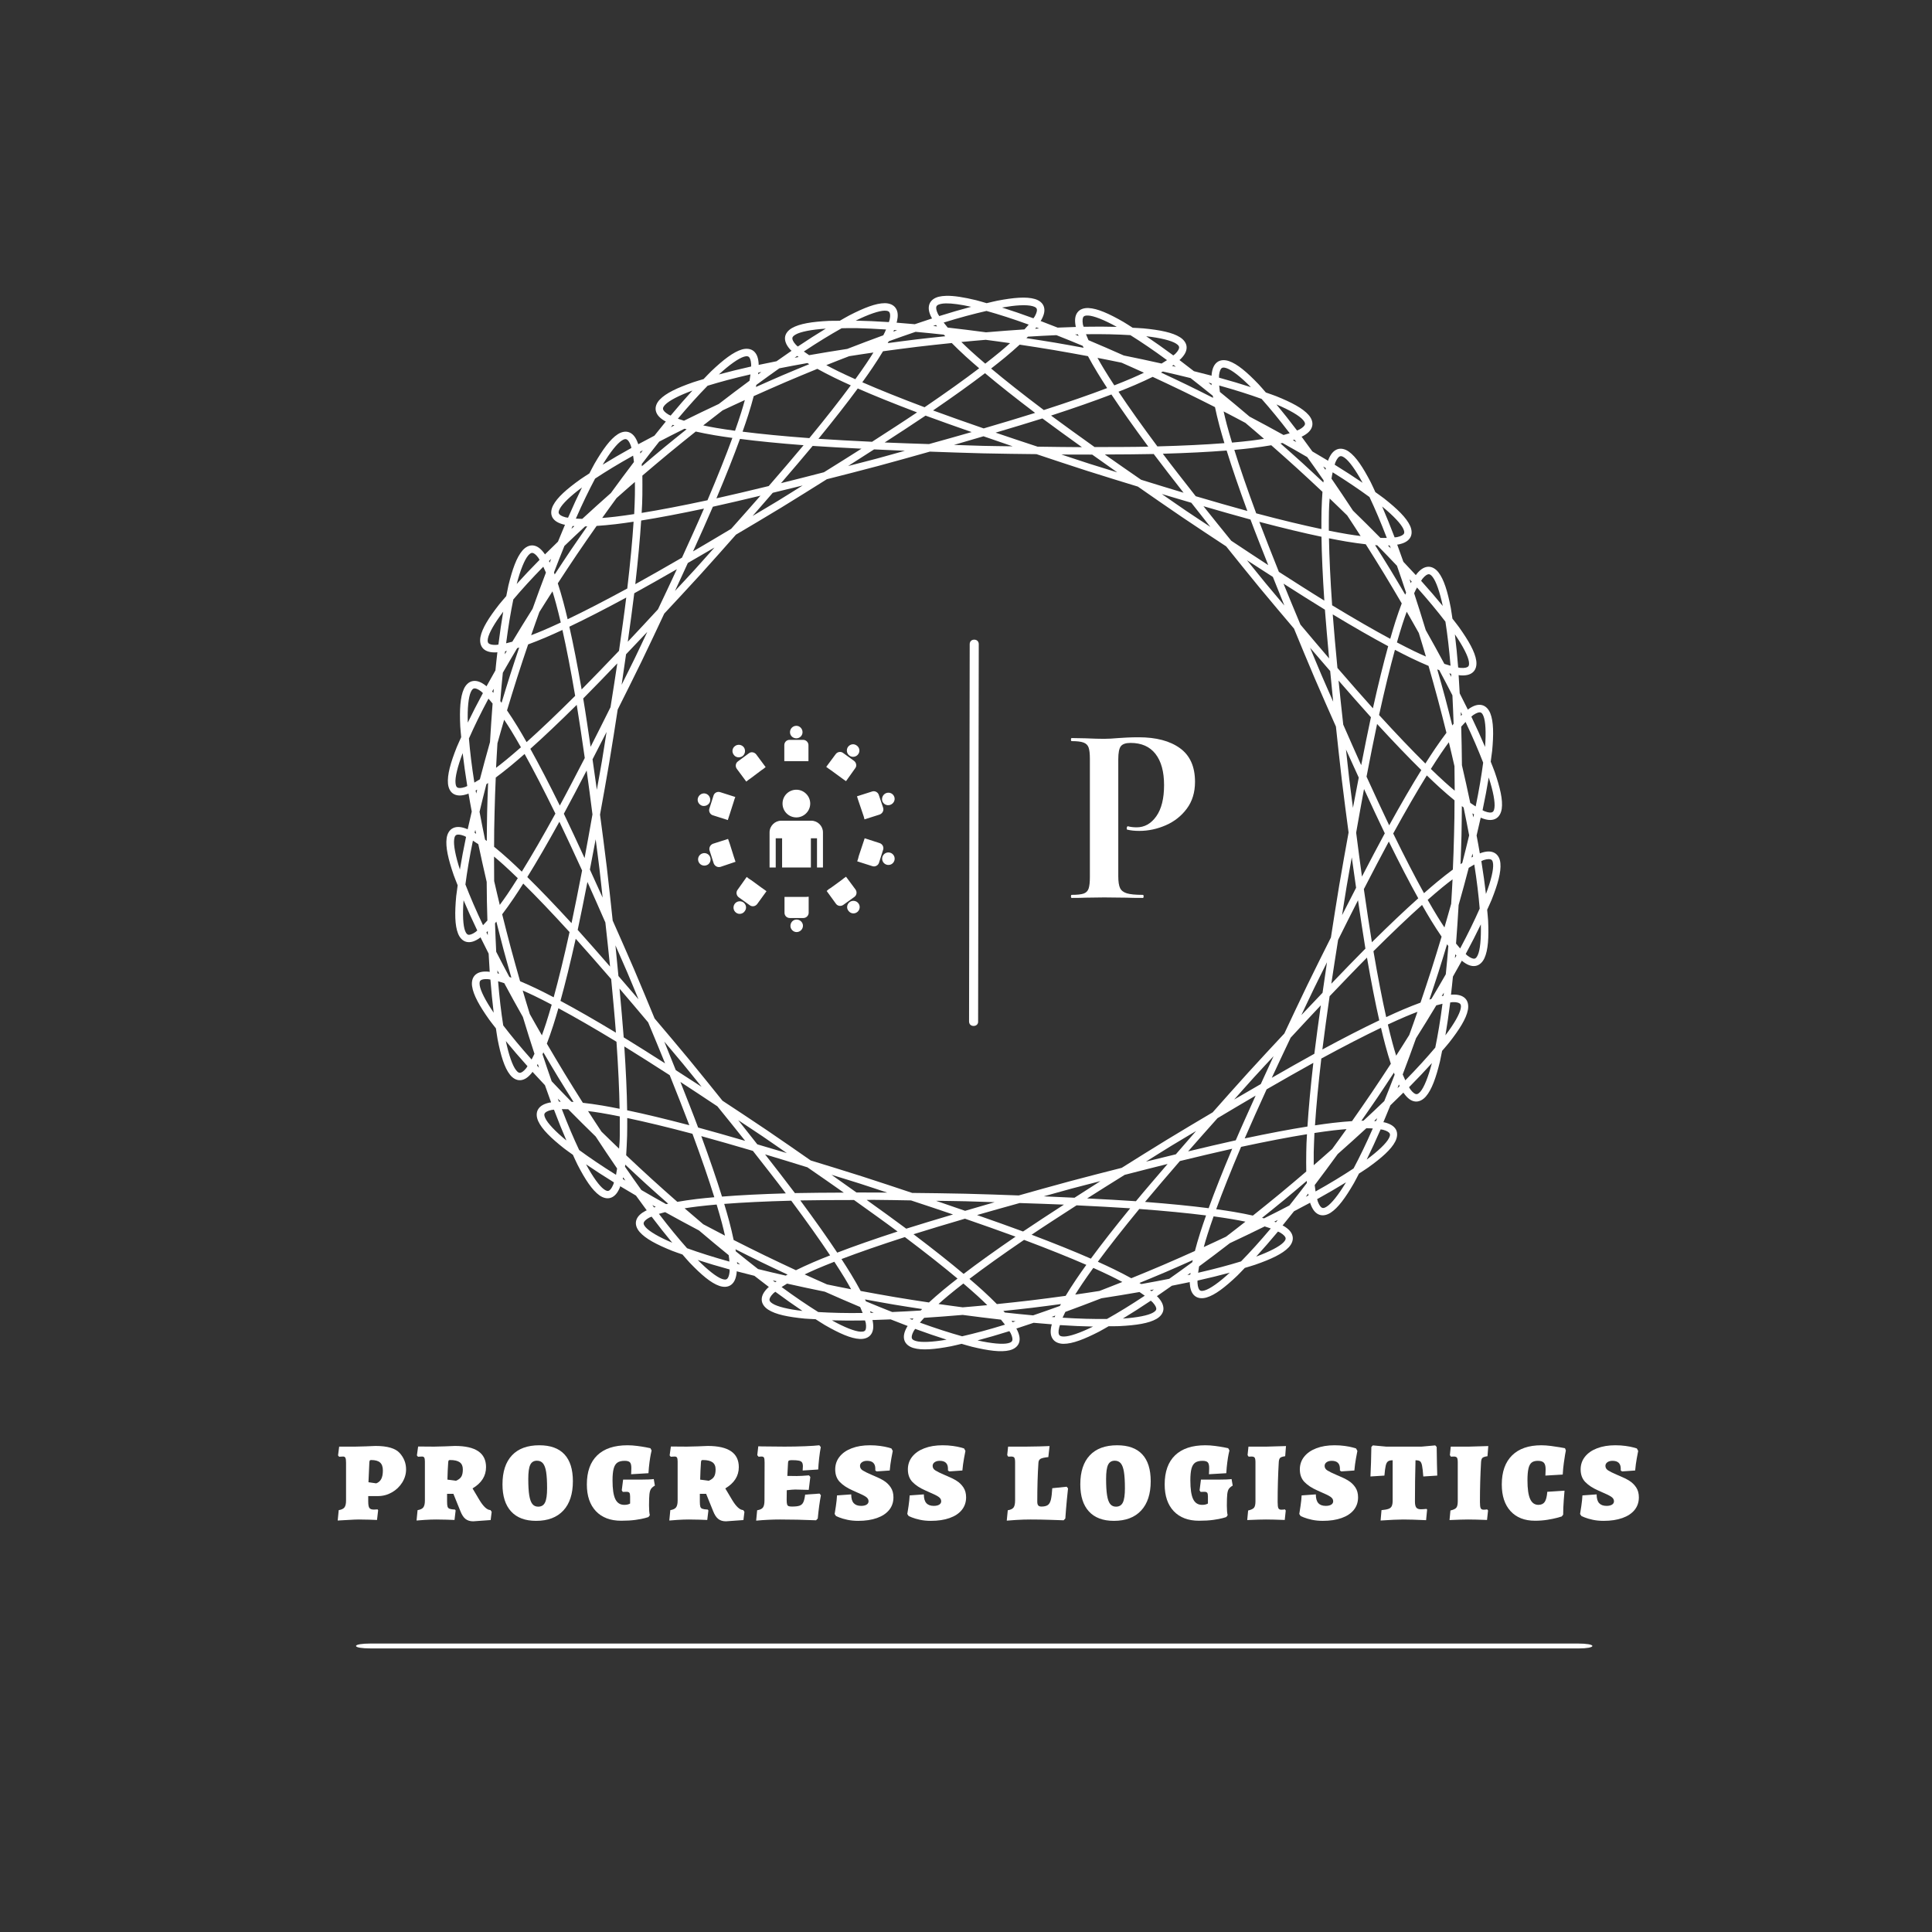<?xml version="1.0" encoding="UTF-8" standalone="no" ?>
<!DOCTYPE svg PUBLIC "-//W3C//DTD SVG 1.1//EN" "http://www.w3.org/Graphics/SVG/1.1/DTD/svg11.dtd">
<svg xmlns="http://www.w3.org/2000/svg" xmlns:xlink="http://www.w3.org/1999/xlink" version="1.1" width="500" height="500" viewBox="0 0 500 500" xml:space="preserve">
<rect x="0" y="0" width="500" height="500" fill="#333333" stroke="none"/>
<desc>Created with Fabric.js 3.6.3</desc>
    <defs>
</defs>
    <g transform="matrix(3.078 0 0 3.078 252.121 213.126)"  >
<path style="stroke: none; stroke-width: 1; stroke-dasharray: none; stroke-linecap: butt; stroke-dashoffset: 0; stroke-linejoin: miter; stroke-miterlimit: 4; fill: white; fill-rule: nonzero; opacity: 1;"  transform=" translate(-51.429, -1003.077)" d="m 49.064 958.71 c -0.222 0.006 -0.424 0.029 -0.604 0.072 c -0.362 0.088 -0.679 0.294 -0.797 0.629 c -0.118 0.334 -0.04 0.702 0.169 1.107 c 0.01 0.028 0.04 0.062 0.06 0.091 c -0.471 0.151 -0.965 0.319 -1.458 0.486 c -0.518 -0.046 -1.037 -0.093 -1.529 -0.129 c 0 -0.032 0.02 -0.071 0.03 -0.102 c 0.1 -0.441 0.1 -0.818 -0.1 -1.115 c -0.193 -0.297 -0.551 -0.422 -0.924 -0.422 c -0.744 0 -1.732 0.384 -2.988 1.029 c -0.243 0.125 -0.536 0.306 -0.797 0.451 c -0.299 0.006 -0.645 -0.006 -0.919 0.008 c -1.409 0.07 -2.455 0.232 -3.1 0.604 c -0.323 0.186 -0.569 0.471 -0.588 0.825 c -0.01 0.354 0.165 0.684 0.472 1.015 c 0.02 0.023 0.06 0.049 0.08 0.072 c -0.41 0.278 -0.836 0.579 -1.261 0.878 c -0.511 0.102 -1.021 0.202 -1.504 0.306 c 0 -0.033 0 -0.076 0 -0.107 c -0.03 -0.451 -0.139 -0.812 -0.408 -1.042 c -0.27 -0.23 -0.647 -0.25 -1.005 -0.145 c -0.715 0.21 -1.554 0.857 -2.577 1.829 c -0.197 0.189 -0.429 0.445 -0.639 0.658 c -0.285 0.089 -0.62 0.179 -0.877 0.269 c -1.334 0.464 -2.292 0.914 -2.806 1.453 c -0.257 0.27 -0.412 0.611 -0.331 0.956 c 0.08 0.345 0.351 0.61 0.739 0.841 c 0.03 0.017 0.07 0.032 0.1 0.048 c -0.315 0.382 -0.641 0.789 -0.964 1.195 c -0.462 0.242 -0.924 0.483 -1.359 0.72 c 0 -0.031 -0.01 -0.073 -0.03 -0.102 c -0.154 -0.425 -0.364 -0.741 -0.688 -0.886 c -0.323 -0.145 -0.688 -0.057 -1.001 0.145 c -0.627 0.403 -1.249 1.26 -1.958 2.482 c -0.136 0.236 -0.285 0.546 -0.426 0.808 c -0.249 0.167 -0.545 0.345 -0.768 0.505 c -1.148 0.821 -1.94 1.521 -2.282 2.184 c -0.171 0.331 -0.226 0.707 -0.06 1.015 c 0.176 0.308 0.51 0.484 0.948 0.596 c 0.03 0.008 0.08 0.011 0.108 0.019 c -0.194 0.455 -0.392 0.939 -0.589 1.421 c -0.374 0.361 -0.747 0.725 -1.097 1.075 c -0.01 -0.028 -0.04 -0.068 -0.06 -0.094 c -0.267 -0.365 -0.556 -0.61 -0.907 -0.658 c -0.351 -0.048 -0.68 0.14 -0.923 0.422 c -0.488 0.563 -0.844 1.562 -1.179 2.933 c -0.06 0.266 -0.121 0.607 -0.183 0.9 c -0.191 0.229 -0.424 0.483 -0.593 0.698 c -0.87 1.112 -1.435 2.008 -1.576 2.74 c -0.07 0.366 -0.01 0.74 0.239 0.986 c 0.254 0.246 0.625 0.324 1.077 0.309 c 0.03 0 0.07 -0.011 0.106 -0.013 c -0.06 0.491 -0.11 1.009 -0.163 1.526 c -0.257 0.453 -0.514 0.906 -0.752 1.34 c -0.03 -0.021 -0.06 -0.053 -0.08 -0.072 c -0.359 -0.275 -0.705 -0.426 -1.055 -0.373 c -0.35 0.053 -0.61 0.324 -0.766 0.663 c -0.309 0.678 -0.37 1.735 -0.305 3.145 c 0.01 0.273 0.06 0.616 0.08 0.913 c -0.12 0.275 -0.272 0.586 -0.374 0.841 c -0.522 1.312 -0.808 2.331 -0.737 3.073 c 0.04 0.371 0.19 0.714 0.504 0.878 c 0.314 0.164 0.693 0.134 1.122 -0.01 c 0.03 -0.01 0.07 -0.032 0.1 -0.043 c 0.08 0.488 0.176 1.002 0.272 1.515 c -0.12 0.506 -0.238 1.013 -0.344 1.496 c -0.03 -0.013 -0.06 -0.037 -0.1 -0.048 c -0.421 -0.162 -0.798 -0.211 -1.12 -0.062 c -0.32 0.149 -0.494 0.483 -0.547 0.851 c -0.106 0.738 0.134 1.77 0.593 3.105 c 0.09 0.259 0.227 0.577 0.333 0.857 c -0.03 0.296 -0.09 0.636 -0.121 0.908 c -0.131 1.406 -0.121 2.464 0.156 3.156 c 0.138 0.346 0.386 0.632 0.733 0.701 c 0.347 0.069 0.7 -0.065 1.071 -0.322 c 0.03 -0.018 0.06 -0.05 0.08 -0.07 c 0.216 0.444 0.452 0.909 0.686 1.373 c 0.03 0.52 0.06 1.042 0.09 1.536 c -0.03 0 -0.08 -0.016 -0.107 -0.019 c -0.451 -0.037 -0.824 0.021 -1.09 0.255 c -0.267 0.234 -0.338 0.604 -0.285 0.972 c 0.106 0.738 0.626 1.661 1.442 2.812 c 0.158 0.224 0.38 0.489 0.561 0.728 c 0.05 0.295 0.09 0.637 0.14 0.905 c 0.269 1.386 0.578 2.401 1.039 2.987 c 0.229 0.293 0.546 0.496 0.899 0.465 c 0.352 -0.031 0.652 -0.261 0.937 -0.612 c 0.02 -0.025 0.04 -0.065 0.06 -0.091 c 0.333 0.365 0.691 0.744 1.047 1.123 c 0.173 0.491 0.346 0.984 0.518 1.448 c -0.03 0.01 -0.08 0.01 -0.107 0.013 c -0.442 0.091 -0.785 0.254 -0.974 0.553 c -0.19 0.299 -0.153 0.674 0 1.013 c 0.309 0.678 1.066 1.416 2.174 2.291 c 0.214 0.169 0.501 0.36 0.741 0.537 c 0.129 0.271 0.263 0.591 0.39 0.835 c 0.648 1.254 1.232 2.138 1.838 2.571 c 0.304 0.216 0.664 0.323 0.994 0.193 c 0.329 -0.13 0.554 -0.437 0.727 -0.854 c 0.01 -0.029 0.01 -0.072 0.03 -0.102 c 0.423 0.257 0.873 0.521 1.322 0.784 c 0.305 0.422 0.611 0.844 0.907 1.241 c -0.03 0.015 -0.07 0.028 -0.1 0.043 c -0.399 0.212 -0.684 0.462 -0.782 0.803 c -0.1 0.341 0.04 0.693 0.287 0.975 c 0.488 0.563 1.424 1.058 2.734 1.585 c 0.254 0.102 0.585 0.206 0.866 0.309 c 0.199 0.222 0.416 0.488 0.605 0.685 c 0.976 1.02 1.783 1.706 2.486 1.95 c 0.352 0.122 0.73 0.123 1.009 -0.094 c 0.28 -0.217 0.408 -0.574 0.457 -1.023 c 0 -0.031 0 -0.075 0 -0.107 c 0.477 0.127 0.983 0.253 1.487 0.379 c 0.411 0.319 0.823 0.64 1.219 0.938 c -0.02 0.022 -0.06 0.045 -0.08 0.067 c -0.323 0.316 -0.524 0.637 -0.521 0.991 c 0 0.354 0.237 0.653 0.55 0.854 c 0.627 0.403 1.664 0.613 3.069 0.749 c 0.271 0.026 0.615 0.032 0.912 0.051 c 0.256 0.158 0.541 0.355 0.779 0.492 c 1.224 0.704 2.191 1.133 2.935 1.168 c 0.372 0.018 0.735 -0.089 0.942 -0.376 c 0.207 -0.287 0.23 -0.664 0.15 -1.109 c 0 -0.032 -0.02 -0.072 -0.03 -0.105 c 0.495 -0.012 1.015 -0.035 1.535 -0.056 c 0.484 0.19 0.969 0.383 1.431 0.556 c -0.02 0.028 -0.04 0.061 -0.06 0.089 c -0.221 0.394 -0.323 0.759 -0.221 1.099 c 0.103 0.339 0.411 0.558 0.768 0.663 c 0.715 0.21 1.769 0.12 3.154 -0.145 c 0.269 -0.051 0.601 -0.142 0.892 -0.207 c 0.289 0.08 0.617 0.186 0.884 0.25 c 1.372 0.33 2.422 0.471 3.146 0.295 c 0.362 -0.088 0.679 -0.294 0.798 -0.629 c 0.117 -0.334 0.03 -0.702 -0.17 -1.107 c -0.01 -0.028 -0.04 -0.062 -0.06 -0.091 c 0.471 -0.151 0.966 -0.319 1.458 -0.486 c 0.519 0.046 1.037 0.093 1.53 0.129 c 0 0.032 -0.02 0.071 -0.03 0.102 c -0.101 0.441 -0.1 0.818 0.1 1.115 c 0.194 0.297 0.552 0.422 0.924 0.422 c 0.745 0 1.732 -0.384 2.988 -1.029 c 0.244 -0.125 0.536 -0.306 0.797 -0.451 c 0.3 -0.01 0.646 0.01 0.919 -0.01 c 1.409 -0.07 2.455 -0.232 3.101 -0.604 c 0.322 -0.186 0.568 -0.471 0.587 -0.825 c 0.01 -0.354 -0.165 -0.684 -0.472 -1.015 c -0.02 -0.023 -0.06 -0.049 -0.08 -0.072 c 0.409 -0.278 0.835 -0.579 1.261 -0.878 c 0.51 -0.102 1.021 -0.202 1.504 -0.306 c 0 0.033 0 0.076 0 0.107 c 0.03 0.451 0.139 0.812 0.408 1.042 c 0.269 0.23 0.646 0.25 1.004 0.145 c 0.715 -0.21 1.554 -0.857 2.577 -1.829 c 0.198 -0.189 0.429 -0.445 0.639 -0.658 c 0.286 -0.089 0.62 -0.178 0.878 -0.269 c 1.333 -0.464 2.291 -0.914 2.806 -1.453 c 0.256 -0.27 0.412 -0.611 0.33 -0.956 c -0.08 -0.345 -0.351 -0.612 -0.739 -0.843 c -0.02 -0.016 -0.07 -0.03 -0.1 -0.046 c 0.314 -0.381 0.638 -0.789 0.961 -1.195 c 0.462 -0.242 0.923 -0.483 1.358 -0.72 c 0.01 0.031 0.01 0.073 0.03 0.102 c 0.154 0.425 0.362 0.741 0.686 0.886 c 0.323 0.145 0.69 0.056 1.003 -0.145 c 0.627 -0.403 1.25 -1.26 1.958 -2.482 c 0.137 -0.236 0.285 -0.546 0.427 -0.809 c 0.248 -0.167 0.544 -0.345 0.767 -0.505 c 1.148 -0.821 1.941 -1.524 2.282 -2.187 c 0.171 -0.331 0.226 -0.705 0.06 -1.013 c -0.175 -0.308 -0.51 -0.487 -0.948 -0.599 c -0.03 -0.01 -0.07 -0.01 -0.107 -0.016 c 0.194 -0.455 0.391 -0.939 0.588 -1.421 c 0.373 -0.361 0.748 -0.723 1.098 -1.072 c 0.01 0.027 0.03 0.066 0.06 0.091 c 0.266 0.364 0.556 0.61 0.907 0.658 c 0.351 0.048 0.68 -0.143 0.923 -0.424 c 0.488 -0.563 0.844 -1.559 1.179 -2.93 c 0.06 -0.266 0.121 -0.607 0.183 -0.9 c 0.192 -0.229 0.425 -0.483 0.593 -0.698 c 0.871 -1.112 1.432 -2.008 1.573 -2.74 c 0.07 -0.366 0.02 -0.74 -0.236 -0.986 c -0.255 -0.246 -0.625 -0.324 -1.076 -0.309 c -0.03 0 -0.08 0.011 -0.108 0.013 c 0.06 -0.491 0.111 -1.009 0.164 -1.526 c 0.257 -0.453 0.514 -0.906 0.752 -1.34 c 0.02 0.021 0.06 0.053 0.08 0.072 c 0.359 0.275 0.705 0.426 1.055 0.373 c 0.351 -0.053 0.611 -0.325 0.765 -0.663 c 0.31 -0.678 0.371 -1.737 0.306 -3.148 c -0.01 -0.273 -0.06 -0.615 -0.08 -0.913 c 0.12 -0.274 0.272 -0.584 0.374 -0.838 c 0.522 -1.312 0.809 -2.331 0.738 -3.073 c -0.03 -0.371 -0.194 -0.714 -0.507 -0.878 c -0.314 -0.165 -0.691 -0.134 -1.12 0.01 c -0.03 0.01 -0.07 0.032 -0.1 0.043 c -0.08 -0.487 -0.18 -0.999 -0.274 -1.51 c 0.12 -0.507 0.241 -1.015 0.347 -1.499 c 0.03 0.012 0.06 0.034 0.1 0.046 c 0.422 0.162 0.798 0.211 1.119 0.062 c 0.322 -0.149 0.495 -0.485 0.549 -0.854 c 0.105 -0.738 -0.135 -1.767 -0.594 -3.102 c -0.09 -0.259 -0.227 -0.577 -0.333 -0.857 c 0.03 -0.296 0.09 -0.636 0.12 -0.908 c 0.132 -1.406 0.121 -2.467 -0.155 -3.159 c -0.138 -0.346 -0.386 -0.629 -0.733 -0.698 c -0.348 -0.069 -0.7 0.065 -1.072 0.322 c -0.02 0.018 -0.06 0.05 -0.08 0.07 c -0.217 -0.444 -0.452 -0.909 -0.688 -1.373 c -0.03 -0.52 -0.06 -1.042 -0.09 -1.536 c 0.03 0 0.07 0.016 0.105 0.019 c 0.45 0.037 0.827 -0.021 1.092 -0.255 c 0.267 -0.234 0.338 -0.606 0.285 -0.975 c -0.106 -0.738 -0.628 -1.658 -1.444 -2.81 c -0.158 -0.223 -0.378 -0.487 -0.559 -0.725 c -0.05 -0.296 -0.09 -0.639 -0.139 -0.908 c -0.27 -1.386 -0.579 -2.401 -1.039 -2.987 c -0.23 -0.293 -0.547 -0.496 -0.899 -0.465 c -0.354 0.031 -0.654 0.261 -0.938 0.613 c -0.02 0.025 -0.04 0.065 -0.06 0.091 c -0.334 -0.366 -0.693 -0.746 -1.05 -1.125 c -0.173 -0.49 -0.347 -0.982 -0.519 -1.445 c 0.04 -0.01 0.08 -0.01 0.11 -0.013 c 0.443 -0.091 0.783 -0.254 0.973 -0.553 c 0.189 -0.299 0.154 -0.676 0 -1.015 c -0.31 -0.678 -1.067 -1.416 -2.175 -2.291 c -0.215 -0.17 -0.503 -0.362 -0.744 -0.54 c -0.128 -0.27 -0.263 -0.587 -0.389 -0.83 c -0.65 -1.254 -1.23 -2.138 -1.837 -2.571 c -0.302 -0.216 -0.666 -0.323 -0.995 -0.193 c -0.33 0.13 -0.552 0.437 -0.725 0.854 c -0.01 0.029 -0.02 0.072 -0.03 0.102 c -0.423 -0.257 -0.874 -0.521 -1.323 -0.784 c -0.305 -0.422 -0.61 -0.845 -0.906 -1.241 c 0.03 -0.015 0.07 -0.028 0.1 -0.043 c 0.399 -0.212 0.683 -0.462 0.781 -0.803 c 0.1 -0.341 -0.04 -0.694 -0.287 -0.975 c -0.488 -0.563 -1.423 -1.058 -2.733 -1.585 c -0.253 -0.102 -0.584 -0.206 -0.865 -0.309 c -0.199 -0.223 -0.417 -0.49 -0.606 -0.688 c -0.976 -1.02 -1.782 -1.703 -2.486 -1.947 c -0.352 -0.122 -0.729 -0.123 -1.009 0.094 c -0.28 0.217 -0.408 0.574 -0.457 1.023 c 0 0.031 0 0.075 0 0.107 c -0.478 -0.127 -0.983 -0.253 -1.488 -0.379 c -0.41 -0.319 -0.823 -0.64 -1.218 -0.937 c 0.02 -0.022 0.06 -0.045 0.08 -0.067 c 0.322 -0.316 0.526 -0.637 0.524 -0.991 c 0 -0.354 -0.237 -0.653 -0.55 -0.854 c -0.627 -0.403 -1.665 -0.613 -3.069 -0.749 c -0.273 -0.026 -0.617 -0.034 -0.916 -0.054 c -0.254 -0.157 -0.538 -0.352 -0.776 -0.489 c -1.223 -0.704 -2.19 -1.133 -2.934 -1.168 c -0.372 -0.018 -0.735 0.089 -0.942 0.376 c -0.208 0.287 -0.23 0.664 -0.151 1.109 c 0 0.031 0.02 0.072 0.03 0.105 c -0.495 0.012 -1.017 0.035 -1.537 0.056 c -0.484 -0.19 -0.97 -0.382 -1.433 -0.556 c 0.01 -0.028 0.05 -0.061 0.06 -0.089 c 0.22 -0.394 0.322 -0.759 0.22 -1.099 c -0.102 -0.339 -0.41 -0.559 -0.768 -0.663 c -0.715 -0.21 -1.768 -0.12 -3.155 0.145 c -0.268 0.051 -0.602 0.141 -0.894 0.207 c -0.288 -0.079 -0.617 -0.186 -0.882 -0.25 c -1.03 -0.248 -1.876 -0.387 -2.54 -0.368 z m 0 0.634 c 0.502 -0.008 1.238 0.093 2.108 0.287 c -0.833 0.219 -1.729 0.481 -2.679 0.779 c -0.03 -0.054 -0.08 -0.122 -0.109 -0.172 c -0.161 -0.326 -0.168 -0.527 -0.137 -0.618 c 0.03 -0.091 0.107 -0.166 0.352 -0.226 c 0.123 -0.03 0.279 -0.048 0.465 -0.051 z m 6.18 0.164 c 0.486 -0.026 0.864 0.003 1.106 0.072 c 0.243 0.071 0.316 0.147 0.344 0.239 c 0.03 0.092 0.01 0.295 -0.169 0.612 c -0.03 0.049 -0.08 0.114 -0.116 0.167 c -0.936 -0.343 -1.818 -0.647 -2.639 -0.905 c 0.555 -0.096 1.059 -0.164 1.474 -0.185 z m -11.34 0.449 c 0.253 -0 0.342 0.054 0.394 0.134 c 0.06 0.081 0.1 0.279 0.02 0.634 c -0.02 0.054 -0.05 0.133 -0.06 0.193 c -0.998 -0.065 -1.93 -0.107 -2.792 -0.124 c 1.097 -0.541 1.98 -0.838 2.449 -0.838 z m 8.561 0.022 c 1.058 0.296 2.231 0.671 3.549 1.15 c -0.107 0.127 -0.225 0.26 -0.359 0.403 c -1.054 0.068 -2.127 0.149 -3.233 0.244 c -1.1 -0.148 -2.17 -0.279 -3.221 -0.398 c -0.127 -0.15 -0.238 -0.289 -0.338 -0.422 c 1.342 -0.416 2.531 -0.732 3.602 -0.978 z m 8.551 0.387 c 0.468 0.022 1.332 0.359 2.401 0.951 c -0.86 -0.025 -1.794 -0.025 -2.79 -0.008 c -0.01 -0.061 -0.05 -0.141 -0.06 -0.196 c -0.06 -0.358 -0.01 -0.553 0.04 -0.631 c 0.06 -0.078 0.151 -0.128 0.402 -0.116 z m -12.8 0.795 c 0.03 0.037 0.06 0.08 0.09 0.118 c -0.108 -0.011 -0.223 -0.026 -0.33 -0.038 c 0.08 -0.025 0.162 -0.056 0.239 -0.081 z m 8.435 0.201 c 0.08 0.028 0.16 0.062 0.237 0.091 c -0.109 0.006 -0.226 0.015 -0.336 0.022 c 0.03 -0.036 0.07 -0.077 0.1 -0.113 z m -15.099 0.062 c 0.758 0.016 1.597 0.061 2.465 0.115 c -0.06 0.153 -0.142 0.314 -0.232 0.489 c -0.99 0.362 -1.997 0.742 -3.031 1.144 c -1.098 0.168 -2.162 0.344 -3.205 0.526 c -0.164 -0.107 -0.309 -0.21 -0.443 -0.309 c 1.17 -0.777 2.221 -1.418 3.179 -1.955 c 0.419 -0.006 0.8 -0.021 1.267 -0.011 z m -2.601 0.043 c -0.737 0.445 -1.523 0.95 -2.352 1.504 c -0.05 -0.044 -0.115 -0.096 -0.153 -0.137 c -0.248 -0.267 -0.311 -0.457 -0.307 -0.553 c 0 -0.096 0.06 -0.191 0.275 -0.317 c 0.405 -0.234 1.316 -0.417 2.537 -0.497 z m 5.742 0.115 c 0.08 0.006 0.169 0.015 0.251 0.022 c -0.102 0.036 -0.21 0.079 -0.312 0.115 c 0.02 -0.043 0.05 -0.095 0.06 -0.137 z m 1.804 0.153 c 0.771 0.07 1.561 0.149 2.376 0.239 c 0.04 0.041 0.09 0.089 0.127 0.132 c -0.808 0.086 -1.616 0.169 -2.427 0.266 c -0.811 0.097 -1.613 0.207 -2.416 0.314 c 0.03 -0.05 0.06 -0.11 0.09 -0.158 c 0.771 -0.28 1.521 -0.543 2.252 -0.792 z m 14.331 0.201 c 1.405 -0.021 2.636 0.012 3.733 0.078 c 0.931 0.583 1.951 1.272 3.081 2.103 c -0.138 0.092 -0.29 0.185 -0.459 0.285 c -1.032 -0.232 -2.087 -0.457 -3.175 -0.677 c -1.012 -0.451 -1.998 -0.878 -2.97 -1.287 c -0.08 -0.181 -0.15 -0.346 -0.21 -0.502 z m -0.676 0.013 c 0.01 0.042 0.03 0.094 0.06 0.137 c -0.1 -0.042 -0.206 -0.088 -0.305 -0.129 c 0.08 -0.003 0.171 -0.006 0.252 -0.008 z m -1.809 0.067 c 0.718 0.283 1.453 0.581 2.208 0.897 c 0.02 0.05 0.06 0.112 0.08 0.164 c -0.799 -0.145 -1.597 -0.294 -2.402 -0.43 c -0.807 -0.136 -1.608 -0.257 -2.412 -0.381 c 0.04 -0.04 0.09 -0.084 0.131 -0.124 c 0.822 -0.051 1.616 -0.093 2.391 -0.126 z m 7.549 0.091 c 1.213 0.138 2.116 0.365 2.51 0.618 c 0.212 0.137 0.257 0.231 0.258 0.328 c 0 0.096 -0.07 0.285 -0.33 0.54 c -0.04 0.039 -0.111 0.085 -0.159 0.126 c -0.801 -0.592 -1.565 -1.132 -2.279 -1.612 z m -13.488 0.301 c 0.68 0.092 1.352 0.177 2.042 0.279 c -0.258 0.23 -0.518 0.462 -0.826 0.717 c -0.381 0.315 -0.804 0.653 -1.261 1.007 c -0.44 -0.375 -0.849 -0.734 -1.214 -1.066 c -0.296 -0.27 -0.546 -0.512 -0.795 -0.755 c 0.695 -0.069 1.37 -0.123 2.054 -0.183 z m -2.862 0.269 c 0.348 0.351 0.73 0.723 1.181 1.134 c 0.34 0.31 0.723 0.644 1.125 0.989 c -1.255 0.953 -2.778 2.044 -4.591 3.277 c -2.052 -0.772 -3.79 -1.47 -5.235 -2.101 c 0.309 -0.429 0.602 -0.847 0.859 -1.228 c 0.341 -0.504 0.627 -0.955 0.881 -1.378 c 0.958 -0.13 1.919 -0.26 2.886 -0.376 c 0.968 -0.116 1.932 -0.217 2.894 -0.317 z m 5.71 0.137 c 0.958 0.145 1.917 0.292 2.878 0.454 c 0.961 0.162 1.914 0.338 2.865 0.513 c 0.235 0.435 0.497 0.898 0.814 1.418 c 0.238 0.392 0.512 0.822 0.799 1.265 c -1.472 0.561 -3.241 1.175 -5.326 1.848 c -1.751 -1.319 -3.221 -2.48 -4.43 -3.492 c 0.416 -0.324 0.815 -0.64 1.169 -0.932 c 0.468 -0.388 0.869 -0.741 1.231 -1.074 z m -12.296 0.661 c -0.184 0.295 -0.372 0.589 -0.596 0.921 c -0.276 0.41 -0.587 0.855 -0.926 1.324 c -0.528 -0.236 -1.022 -0.466 -1.465 -0.682 c -0.361 -0.175 -0.669 -0.339 -0.975 -0.502 c 0.648 -0.262 1.28 -0.503 1.92 -0.752 c 0.679 -0.104 1.349 -0.212 2.042 -0.309 z m -6.413 0.29 c 0.03 0.029 0.08 0.06 0.123 0.089 c -0.109 0.02 -0.225 0.039 -0.333 0.059 c 0.07 -0.047 0.142 -0.102 0.21 -0.148 z m -4.205 0.022 c 0.06 0.006 0.111 0.028 0.148 0.059 c 0.07 0.062 0.166 0.241 0.188 0.604 c 0 0.055 0 0.139 0 0.201 c -0.975 0.219 -1.883 0.442 -2.714 0.669 c 0.9 -0.828 1.664 -1.361 2.112 -1.493 c 0.122 -0.036 0.207 -0.046 0.272 -0.04 z m 29.457 0.137 c 0.688 0.13 1.353 0.27 2.027 0.406 c 0.626 0.28 1.245 0.551 1.879 0.843 c -0.313 0.148 -0.631 0.296 -0.998 0.454 c -0.454 0.195 -0.955 0.399 -1.493 0.61 c -0.316 -0.484 -0.608 -0.942 -0.864 -1.365 c -0.209 -0.342 -0.381 -0.645 -0.551 -0.948 z m -24.391 0.438 c 0.05 0.029 0.108 0.062 0.156 0.091 c -0.75 0.31 -1.502 0.616 -2.252 0.937 c -0.751 0.322 -1.491 0.653 -2.234 0.983 c 0.01 -0.056 0.03 -0.123 0.04 -0.177 c 0.66 -0.485 1.303 -0.949 1.933 -1.394 c 0.761 -0.151 1.544 -0.297 2.355 -0.441 z m 30.781 0.158 c 0.06 0.048 0.133 0.104 0.198 0.153 c -0.104 -0.025 -0.216 -0.051 -0.322 -0.075 c 0.03 -0.026 0.09 -0.052 0.124 -0.078 z m 4.198 0.22 c 0.06 -0.003 0.152 0.012 0.272 0.054 c 0.442 0.153 1.179 0.722 2.04 1.593 c -0.82 -0.266 -1.716 -0.533 -2.679 -0.798 c 0 -0.063 0 -0.148 0 -0.204 c 0.04 -0.362 0.141 -0.535 0.217 -0.594 c 0.04 -0.029 0.08 -0.049 0.148 -0.051 z m -34.141 0.107 c 0.432 0.239 0.905 0.488 1.453 0.755 c 0.412 0.201 0.876 0.417 1.358 0.634 c -0.936 1.269 -2.093 2.743 -3.485 4.437 c -2.186 -0.162 -4.051 -0.345 -5.614 -0.543 c 0.175 -0.499 0.342 -0.981 0.481 -1.418 c 0.185 -0.581 0.331 -1.094 0.456 -1.571 c 0.884 -0.395 1.768 -0.79 2.664 -1.174 c 0.896 -0.384 1.792 -0.753 2.687 -1.12 z m 29.057 0.226 c 0.799 0.182 1.572 0.364 2.322 0.551 c 0.611 0.475 1.233 0.97 1.871 1.488 c 0 0.054 0.02 0.122 0.03 0.177 c -0.727 -0.365 -1.45 -0.731 -2.185 -1.088 c -0.735 -0.357 -1.469 -0.699 -2.204 -1.045 c 0.05 -0.027 0.113 -0.056 0.161 -0.083 z m -33.771 0.04 c -0.09 0.064 -0.181 0.134 -0.269 0.199 c 0 -0.047 0.02 -0.103 0.02 -0.148 c 0.08 -0.017 0.167 -0.034 0.247 -0.051 z m 18.812 0.102 c 1.156 0.973 2.562 2.087 4.212 3.336 c -1.282 0.407 -2.81 0.857 -4.326 1.305 c -1.49 -0.519 -2.994 -1.042 -4.255 -1.51 c 1.709 -1.17 3.167 -2.215 4.369 -3.132 z m -19.72 0.097 c -0.02 0.165 -0.05 0.341 -0.08 0.535 c -0.849 0.627 -1.708 1.275 -2.585 1.953 c -1.007 0.471 -1.978 0.938 -2.926 1.408 c -0.188 -0.057 -0.357 -0.112 -0.514 -0.169 c 0.904 -1.076 1.732 -1.986 2.5 -2.772 c 1.049 -0.323 2.239 -0.643 3.608 -0.954 z m 33.817 0.21 c 0.876 0.409 1.755 0.82 2.63 1.246 c 0.878 0.426 1.745 0.861 2.608 1.297 c 0.102 0.483 0.221 1.001 0.379 1.59 c 0.118 0.444 0.262 0.933 0.413 1.44 c -1.572 0.123 -3.443 0.216 -5.635 0.274 c -1.309 -1.758 -2.394 -3.287 -3.268 -4.599 c 0.493 -0.194 0.966 -0.385 1.388 -0.567 c 0.56 -0.241 1.042 -0.464 1.485 -0.682 z m 4.701 0.489 c 0.08 0.021 0.164 0.041 0.242 0.062 c 0 0.045 0.01 0.101 0.01 0.148 c -0.09 -0.068 -0.172 -0.143 -0.255 -0.21 z m 0.894 0.239 c 1.353 0.376 2.525 0.75 3.56 1.123 c 0.729 0.822 1.513 1.77 2.365 2.888 c -0.159 0.049 -0.328 0.1 -0.518 0.148 c -0.926 -0.514 -1.876 -1.028 -2.86 -1.547 c -0.844 -0.719 -1.672 -1.407 -2.491 -2.074 c -0.02 -0.194 -0.04 -0.372 -0.06 -0.537 z m -30.391 0.247 c 1.384 0.608 3.047 1.278 4.983 2.012 c -1.115 0.752 -2.456 1.614 -3.783 2.471 c -1.576 -0.078 -3.168 -0.157 -4.508 -0.25 c 1.309 -1.603 2.413 -3.015 3.308 -4.233 z m -13.902 0.175 c -0.582 0.635 -1.193 1.34 -1.833 2.106 c -0.06 -0.029 -0.137 -0.06 -0.186 -0.089 c -0.312 -0.186 -0.429 -0.349 -0.45 -0.443 c -0.02 -0.094 0 -0.199 0.176 -0.381 c 0.324 -0.339 1.145 -0.772 2.293 -1.193 z m 35.227 0.33 c 0.836 1.26 1.869 2.724 3.101 4.389 c -1.345 0.029 -2.937 0.029 -4.516 0.032 c -1.284 -0.918 -2.579 -1.843 -3.657 -2.646 c 1.968 -0.641 3.66 -1.235 5.072 -1.775 z m -30.821 0.47 c -0.09 0.334 -0.188 0.669 -0.309 1.05 c -0.149 0.471 -0.322 0.986 -0.515 1.531 c -0.574 -0.078 -1.11 -0.159 -1.598 -0.242 c -0.394 -0.067 -0.736 -0.137 -1.077 -0.207 c 0.549 -0.434 1.088 -0.846 1.63 -1.265 c 0.621 -0.29 1.233 -0.58 1.869 -0.868 z m 44.698 0.368 c 1.126 0.475 1.927 0.949 2.234 1.303 c 0.165 0.191 0.184 0.294 0.158 0.387 c -0.03 0.092 -0.152 0.253 -0.473 0.424 c -0.05 0.026 -0.13 0.052 -0.188 0.078 c -0.602 -0.795 -1.18 -1.53 -1.731 -2.192 z m -4.441 0.588 c 0.624 0.319 1.221 0.641 1.829 0.962 c 0.52 0.444 1.039 0.879 1.565 1.338 c -0.343 0.054 -0.688 0.108 -1.085 0.156 c -0.49 0.059 -1.029 0.113 -1.605 0.164 c -0.168 -0.554 -0.319 -1.075 -0.446 -1.553 c -0.103 -0.387 -0.18 -0.728 -0.258 -1.066 z m -25.062 0.352 c 1.148 0.429 2.531 0.91 3.874 1.383 c -1.099 0.32 -2.367 0.669 -3.587 1.01 c -1.266 -0.044 -2.581 -0.082 -3.726 -0.134 c 1.194 -0.777 2.425 -1.571 3.439 -2.259 z m 9.824 0.236 c 0.979 0.734 2.17 1.584 3.323 2.415 c -1.145 -0.003 -2.461 -0.024 -3.728 -0.04 c -1.201 -0.398 -2.45 -0.807 -3.53 -1.179 c 1.363 -0.408 2.768 -0.822 3.935 -1.195 z m -31.084 0.54 c 0.04 0.017 0.1 0.032 0.14 0.048 c -0.1 0.049 -0.202 0.099 -0.298 0.148 c 0.06 -0.063 0.107 -0.134 0.158 -0.196 z m 0.989 0.328 c 0.06 0.015 0.123 0.028 0.18 0.043 c -0.634 0.509 -1.268 1.016 -1.899 1.536 c -0.629 0.52 -1.246 1.048 -1.866 1.574 c 0 -0.056 0 -0.125 -0.01 -0.18 c 0.499 -0.655 0.988 -1.283 1.471 -1.891 c 0.684 -0.357 1.39 -0.718 2.124 -1.082 z m 0.944 0.234 c 0.482 0.107 1.006 0.213 1.605 0.314 c 0.454 0.077 0.956 0.15 1.48 0.223 c -0.541 1.481 -1.236 3.222 -2.094 5.241 c -2.142 0.461 -3.981 0.813 -5.535 1.064 c 0.03 -0.528 0.06 -1.037 0.06 -1.496 c 0.01 -0.609 0 -1.145 0 -1.639 c 0.736 -0.627 1.475 -1.254 2.226 -1.875 c 0.751 -0.621 1.508 -1.228 2.263 -1.832 z m 24.2 0.4 c 0.796 0.276 1.586 0.552 2.448 0.843 c -0.849 -0.015 -1.565 -0.016 -2.466 -0.038 c -0.901 -0.022 -1.616 -0.056 -2.465 -0.081 c 0.874 -0.25 1.676 -0.487 2.483 -0.725 z m -20.476 0.22 c 1.499 0.193 3.284 0.371 5.348 0.529 c -0.858 1.035 -1.9 2.24 -2.932 3.435 c -1.535 0.37 -3.085 0.745 -4.398 1.034 c 0.805 -1.908 1.466 -3.577 1.982 -4.999 z m -9.689 0.022 c 0.06 -0.013 0.114 -0.004 0.158 0.016 c 0.09 0.039 0.229 0.184 0.352 0.526 c 0.01 0.052 0.03 0.136 0.05 0.196 c -0.874 0.484 -1.683 0.955 -2.416 1.407 c 0.63 -1.048 1.21 -1.775 1.605 -2.028 c 0.106 -0.068 0.185 -0.105 0.249 -0.118 z m 56.317 0.043 c 0.05 0.064 0.1 0.137 0.148 0.201 c -0.09 -0.053 -0.196 -0.108 -0.291 -0.161 c 0.04 -0.014 0.101 -0.025 0.143 -0.04 z m -1.009 0.279 c 0.717 0.4 1.407 0.794 2.075 1.185 c 0.452 0.628 0.91 1.279 1.378 1.955 c 0 0.054 -0.01 0.124 -0.02 0.18 c -0.593 -0.555 -1.183 -1.11 -1.787 -1.66 c -0.605 -0.55 -1.214 -1.086 -1.823 -1.625 c 0.06 -0.012 0.123 -0.022 0.177 -0.035 z m -0.951 0.188 c 0.725 0.639 1.451 1.281 2.172 1.937 c 0.721 0.655 1.43 1.318 2.135 1.98 c -0.04 0.492 -0.06 1.026 -0.08 1.636 c -0.01 0.459 -0.01 0.968 -0.01 1.496 c -1.542 -0.325 -3.364 -0.762 -5.482 -1.324 c -0.761 -2.057 -1.37 -3.83 -1.839 -5.335 c 0.526 -0.048 1.031 -0.098 1.487 -0.153 c 0.605 -0.073 1.133 -0.152 1.619 -0.236 z m -38.557 0.056 c 1.221 0.088 2.683 0.159 4.104 0.234 c -0.964 0.617 -2.082 1.311 -3.157 1.982 c -1.225 0.314 -2.497 0.644 -3.608 0.916 c 0.925 -1.08 1.881 -2.188 2.661 -3.132 z m 5.164 0.293 c 0.842 0.041 1.679 0.082 2.589 0.118 c -0.82 0.225 -1.508 0.427 -2.378 0.661 c -0.873 0.234 -1.57 0.402 -2.393 0.618 c 0.771 -0.487 1.475 -0.94 2.182 -1.397 z m -19.447 0.078 c -0.06 0.086 -0.134 0.181 -0.202 0.269 c 0 -0.046 -0.01 -0.103 -0.02 -0.148 c 0.07 -0.039 0.151 -0.082 0.222 -0.121 z m 49.09 0.016 c 0.447 1.444 1.029 3.141 1.742 5.085 c -1.297 -0.351 -2.826 -0.799 -4.341 -1.241 c -0.974 -1.244 -1.96 -2.497 -2.768 -3.572 c 2.068 -0.06 3.86 -0.15 5.367 -0.271 z m -24.952 0.094 c 1.467 0.05 2.84 0.106 4.476 0.145 c 1.636 0.039 3.014 0.048 4.483 0.067 c 1.393 0.462 2.695 0.904 4.252 1.402 c 1.558 0.498 2.875 0.895 4.277 1.327 c 1.208 0.837 2.333 1.628 3.689 2.546 c 1.355 0.918 2.509 1.668 3.734 2.479 c 0.924 1.143 1.778 2.219 2.819 3.481 c 1.042 1.262 1.937 2.307 2.884 3.43 c 0.564 1.357 1.082 2.632 1.726 4.137 c 0.645 1.505 1.209 2.76 1.801 4.104 c 0.159 1.46 0.298 2.828 0.492 4.454 c 0.194 1.627 0.381 2.992 0.572 4.451 c -0.259 1.446 -0.51 2.797 -0.782 4.411 c -0.271 1.612 -0.475 2.969 -0.703 4.419 c -0.657 1.317 -1.279 2.546 -1.995 4.021 c -0.715 1.473 -1.294 2.722 -1.922 4.051 c -0.999 1.076 -1.942 2.077 -3.042 3.288 c -1.1 1.211 -2.007 2.244 -2.983 3.341 c -1.262 0.752 -2.449 1.449 -3.846 2.302 c -1.397 0.851 -2.558 1.587 -3.802 2.364 c -1.424 0.365 -2.759 0.699 -4.341 1.123 c -1.581 0.424 -2.903 0.803 -4.318 1.198 c -1.466 -0.051 -2.839 -0.106 -4.475 -0.145 c -1.636 -0.039 -3.012 -0.048 -4.481 -0.067 c -1.394 -0.462 -2.697 -0.904 -4.255 -1.402 c -1.558 -0.498 -2.874 -0.895 -4.277 -1.327 c -1.208 -0.837 -2.333 -1.628 -3.689 -2.546 c -1.355 -0.918 -2.509 -1.668 -3.733 -2.479 c -0.924 -1.143 -1.778 -2.219 -2.82 -3.481 c -1.043 -1.264 -1.938 -2.309 -2.886 -3.433 c -0.564 -1.356 -1.082 -2.629 -1.726 -4.134 c -0.644 -1.503 -1.208 -2.756 -1.799 -4.099 c -0.159 -1.462 -0.297 -2.834 -0.492 -4.462 c -0.193 -1.627 -0.381 -2.99 -0.572 -4.448 c 0.26 -1.446 0.511 -2.797 0.782 -4.411 c 0.271 -1.612 0.476 -2.969 0.703 -4.419 c 0.657 -1.317 1.279 -2.546 1.995 -4.021 c 0.715 -1.472 1.292 -2.72 1.92 -4.048 c 0.999 -1.077 1.943 -2.079 3.044 -3.291 c 1.102 -1.212 2.009 -2.248 2.986 -3.347 c 1.261 -0.751 2.447 -1.445 3.844 -2.297 c 1.395 -0.851 2.554 -1.587 3.799 -2.364 c 1.424 -0.366 2.761 -0.698 4.344 -1.123 c 1.581 -0.424 2.903 -0.803 4.317 -1.198 z m 18.82 0.201 c 0.733 0.981 1.636 2.133 2.51 3.256 c -1.099 -0.326 -2.356 -0.717 -3.568 -1.091 c -1.039 -0.72 -2.12 -1.464 -3.053 -2.125 c 1.424 -0.007 2.887 -0.011 4.111 -0.04 z m -7.759 0.043 c 0.909 0.007 1.744 0.006 2.586 0.006 c 0.683 0.488 1.364 0.972 2.107 1.493 c -0.809 -0.254 -1.495 -0.454 -2.352 -0.728 c -0.858 -0.274 -1.533 -0.508 -2.341 -0.771 z m -36.015 0.094 c 0.03 0.164 0.05 0.342 0.07 0.537 c -0.639 0.842 -1.284 1.706 -1.936 2.606 c -0.831 0.735 -1.631 1.456 -2.408 2.173 c -0.196 -0.003 -0.374 -0.008 -0.539 -0.019 c 0.564 -1.287 1.103 -2.395 1.618 -3.366 c 0.917 -0.606 1.969 -1.247 3.196 -1.931 z m 59.584 0.051 c 0.06 0.016 0.138 0.056 0.242 0.129 c 0.381 0.272 0.93 1.025 1.511 2.103 c -0.712 -0.487 -1.499 -0.994 -2.348 -1.52 c 0.02 -0.06 0.04 -0.142 0.06 -0.193 c 0.14 -0.336 0.286 -0.475 0.375 -0.51 c 0.05 -0.018 0.1 -0.024 0.159 -0.008 z m -1.56 0.865 c 0.07 0.043 0.151 0.086 0.22 0.129 c -0.01 0.044 -0.01 0.101 -0.03 0.148 c -0.06 -0.09 -0.128 -0.187 -0.19 -0.277 z m 0.795 0.483 c 1.192 0.742 2.211 1.433 3.098 2.082 c 0.469 0.994 0.953 2.126 1.455 3.438 c -0.167 0.003 -0.343 0.003 -0.539 -0.006 c -0.743 -0.753 -1.507 -1.514 -2.304 -2.289 c -0.608 -0.928 -1.209 -1.821 -1.807 -2.691 c 0.03 -0.195 0.06 -0.371 0.1 -0.535 z m -58.667 0.806 c 0 0.347 0.01 0.696 0 1.096 c -0.01 0.494 -0.03 1.036 -0.06 1.614 c -0.571 0.087 -1.11 0.162 -1.6 0.22 c -0.396 0.047 -0.744 0.076 -1.09 0.105 c 0.403 -0.571 0.805 -1.117 1.208 -1.673 c 0.514 -0.454 1.02 -0.906 1.549 -1.362 z m 14.101 0.306 c -0.721 0.445 -1.319 0.83 -2.086 1.297 c -0.769 0.469 -1.389 0.825 -2.116 1.262 c 0.599 -0.681 1.145 -1.312 1.694 -1.947 c 0.817 -0.197 1.628 -0.392 2.508 -0.612 z m -18.552 0.167 c -0.38 0.774 -0.771 1.625 -1.17 2.541 c -0.06 -0.012 -0.148 -0.018 -0.201 -0.032 c -0.353 -0.09 -0.509 -0.217 -0.556 -0.301 c -0.05 -0.084 -0.06 -0.189 0.06 -0.414 c 0.215 -0.417 0.882 -1.066 1.866 -1.794 z m 48.752 0.548 c 0.871 0.263 1.675 0.499 2.483 0.736 c 0.52 0.662 1.036 1.32 1.603 2.031 c -0.707 -0.473 -1.31 -0.859 -2.057 -1.365 c -0.745 -0.505 -1.328 -0.922 -2.029 -1.402 z m -33.742 0.14 c -0.75 0.863 -1.626 1.843 -2.466 2.788 c -1.089 0.647 -2.216 1.324 -3.206 1.899 c 0.584 -1.298 1.188 -2.631 1.669 -3.758 c 1.197 -0.26 2.619 -0.601 4.003 -0.929 z m 47.85 0.231 c 0.508 0.481 0.99 0.954 1.482 1.432 c 0.376 0.575 0.752 1.139 1.128 1.73 c -0.345 -0.045 -0.69 -0.09 -1.085 -0.156 c -0.487 -0.082 -1.021 -0.182 -1.589 -0.295 c 0 -0.579 0 -1.12 0.01 -1.614 c 0.01 -0.4 0.03 -0.749 0.06 -1.096 z m -10.604 0.655 c 1.366 0.394 2.771 0.804 3.954 1.12 c 0.427 1.148 0.971 2.508 1.493 3.833 c -0.962 -0.621 -2.056 -1.351 -3.111 -2.05 c -0.796 -0.985 -1.627 -2.005 -2.336 -2.904 z m 15.029 0.029 c 0.947 0.774 1.582 1.454 1.777 1.88 c 0.104 0.23 0.09 0.335 0.04 0.416 c -0.06 0.081 -0.216 0.2 -0.572 0.274 c -0.06 0.011 -0.139 0.012 -0.201 0.022 c -0.355 -0.934 -0.705 -1.801 -1.047 -2.592 z m -57.027 0.172 c -0.531 1.235 -1.193 2.685 -1.847 4.123 c -1.369 0.788 -2.749 1.585 -3.927 2.232 c 0.234 -2.057 0.399 -3.844 0.494 -5.353 c 1.492 -0.238 3.255 -0.572 5.28 -1.002 z m -5.917 1.101 c -0.101 1.573 -0.276 3.439 -0.531 5.617 c -1.927 1.047 -3.593 1.905 -5.015 2.584 c -0.122 -0.514 -0.243 -1.01 -0.363 -1.453 c -0.157 -0.587 -0.311 -1.098 -0.464 -1.566 c 0.53 -0.81 1.062 -1.623 1.608 -2.431 c 0.546 -0.807 1.102 -1.603 1.657 -2.396 c 0.491 -0.033 1.024 -0.079 1.627 -0.15 c 0.455 -0.054 0.96 -0.126 1.481 -0.204 z m 52.61 0.011 c 2.003 0.526 3.747 0.946 5.228 1.254 c 0.02 1.512 0.102 3.303 0.239 5.369 c -1.148 -0.703 -2.49 -1.565 -3.821 -2.417 c -0.584 -1.467 -1.173 -2.948 -1.646 -4.206 z m -57.737 0.352 c 0.05 0.004 0.103 0.004 0.15 0.008 c -0.08 0.075 -0.168 0.151 -0.247 0.226 c 0.03 -0.075 0.06 -0.159 0.1 -0.234 z m 1.229 0.027 c -0.464 0.667 -0.929 1.332 -1.387 2.009 c -0.459 0.677 -0.902 1.357 -1.348 2.036 c -0.02 -0.053 -0.04 -0.12 -0.06 -0.172 c 0.294 -0.767 0.584 -1.507 0.876 -2.224 c 0.557 -0.538 1.136 -1.083 1.739 -1.641 c 0.06 -0.003 0.123 -0.007 0.18 -0.008 z m 62.366 1.005 c 0.518 0.103 1.018 0.198 1.472 0.274 c 0.602 0.101 1.13 0.172 1.621 0.228 c 0.516 0.818 1.032 1.639 1.538 2.471 c 0.507 0.832 0.997 1.667 1.488 2.501 c -0.176 0.461 -0.351 0.965 -0.538 1.544 c -0.139 0.437 -0.283 0.927 -0.429 1.434 c -1.388 -0.746 -3.012 -1.681 -4.886 -2.818 c -0.151 -2.187 -0.239 -4.059 -0.266 -5.635 z m 3.876 0.575 c 0.06 0 0.128 0.013 0.183 0.016 c 0.575 0.585 1.127 1.157 1.657 1.719 c 0.257 0.73 0.511 1.484 0.768 2.264 c -0.02 0.05 -0.05 0.115 -0.07 0.167 c -0.413 -0.699 -0.823 -1.398 -1.248 -2.095 c -0.425 -0.697 -0.859 -1.383 -1.291 -2.071 z m 1.077 0.029 c 0.05 0 0.105 0 0.151 0 c 0.03 0.076 0.06 0.162 0.09 0.239 c -0.08 -0.078 -0.16 -0.16 -0.237 -0.239 z m -56.62 0.172 c -0.568 0.632 -1.037 1.173 -1.643 1.84 c -0.607 0.668 -1.102 1.187 -1.679 1.813 c 0.386 -0.825 0.733 -1.587 1.083 -2.353 c 0.729 -0.42 1.454 -0.839 2.239 -1.3 z m -15.298 0.454 c 0.1 0.013 0.272 0.112 0.486 0.406 c 0.03 0.046 0.07 0.123 0.105 0.177 c -0.701 0.71 -1.346 1.388 -1.922 2.028 c 0.31 -1.184 0.663 -2.044 0.969 -2.399 c 0.166 -0.191 0.268 -0.225 0.362 -0.212 z m 1.564 0.502 c -0.04 0.102 -0.08 0.211 -0.122 0.314 c -0.02 -0.043 -0.04 -0.096 -0.06 -0.137 c 0.06 -0.058 0.125 -0.119 0.183 -0.177 z m 58.51 0.113 c 0.761 0.498 1.466 0.948 2.174 1.402 c 0.312 0.782 0.622 1.562 0.966 2.404 c -0.545 -0.653 -1.014 -1.195 -1.589 -1.891 c -0.573 -0.695 -1.015 -1.257 -1.551 -1.915 z m -59.169 0.545 c 0.07 0.15 0.146 0.313 0.221 0.494 c -0.377 0.988 -0.75 2 -1.123 3.046 c -0.592 0.94 -1.158 1.857 -1.702 2.764 c -0.187 0.054 -0.359 0.098 -0.521 0.134 c 0.179 -1.393 0.383 -2.607 0.604 -3.683 c 0.709 -0.84 1.537 -1.754 2.521 -2.756 z m 11.23 0.209 c -0.478 1.041 -1.045 2.228 -1.587 3.374 c -0.861 0.928 -1.751 1.896 -2.539 2.726 c 0.195 -1.411 0.4 -2.861 0.545 -4.077 c 1.075 -0.587 2.344 -1.317 3.581 -2.023 z m 63.193 0.424 c 0.1 -0.01 0.195 0.029 0.351 0.228 c 0.29 0.368 0.601 1.243 0.854 2.439 c -0.544 -0.666 -1.155 -1.373 -1.82 -2.114 c 0.03 -0.052 0.08 -0.128 0.113 -0.172 c 0.229 -0.283 0.406 -0.373 0.502 -0.381 z m -1.587 0.427 c 0.06 0.061 0.12 0.125 0.174 0.185 c -0.02 0.04 -0.05 0.093 -0.07 0.134 c -0.03 -0.104 -0.07 -0.216 -0.105 -0.32 z m -10.599 0.363 c 1.202 0.764 2.436 1.552 3.482 2.189 c 0.09 1.222 0.224 2.681 0.352 4.099 c -0.749 -0.868 -1.594 -1.876 -2.411 -2.845 c -0.486 -1.169 -0.995 -2.382 -1.423 -3.443 z m 11.225 0.325 c 0.936 1.049 1.721 1.999 2.389 2.871 c 0.17 1.085 0.317 2.31 0.43 3.709 c -0.161 -0.044 -0.332 -0.096 -0.519 -0.159 c -0.499 -0.931 -1.019 -1.875 -1.565 -2.842 c -0.322 -1.062 -0.648 -2.09 -0.976 -3.094 c 0.08 -0.179 0.162 -0.339 0.241 -0.486 z m -72.691 0.325 c 0.102 0.332 0.202 0.666 0.306 1.053 c 0.128 0.477 0.26 1.003 0.392 1.566 c -0.524 0.244 -1.021 0.467 -1.474 0.661 c -0.367 0.157 -0.692 0.283 -1.015 0.408 c 0.227 -0.664 0.459 -1.302 0.69 -1.95 c 0.365 -0.579 0.722 -1.152 1.101 -1.738 z m 6.203 0.521 c -0.161 1.335 -0.386 2.913 -0.608 4.478 c -1.092 1.141 -2.193 2.294 -3.142 3.247 c -0.353 -2.04 -0.699 -3.801 -1.033 -5.275 c 1.366 -0.649 2.962 -1.466 4.783 -2.45 z m -10.343 1.19 c -0.147 0.849 -0.281 1.774 -0.405 2.764 c -0.06 0.01 -0.148 0.025 -0.205 0.027 c -0.363 0.012 -0.547 -0.065 -0.617 -0.132 c -0.07 -0.067 -0.107 -0.166 -0.06 -0.414 c 0.09 -0.46 0.547 -1.27 1.286 -2.246 z m 75.966 0 c 0.352 0.604 0.68 1.195 1.018 1.792 c 0.199 0.657 0.401 1.305 0.596 1.977 c -0.317 -0.14 -0.636 -0.282 -0.996 -0.457 c -0.445 -0.216 -0.93 -0.461 -1.441 -0.731 c 0.158 -0.556 0.316 -1.074 0.466 -1.544 c 0.122 -0.381 0.24 -0.711 0.357 -1.037 z m -6.22 0.226 c 1.772 1.068 3.328 1.96 4.661 2.673 c -0.404 1.458 -0.833 3.199 -1.284 5.222 c -0.902 -0.997 -1.946 -2.201 -2.982 -3.393 c -0.148 -1.573 -0.296 -3.16 -0.395 -4.502 z m -64.769 1.308 c 0.346 1.539 0.703 3.379 1.072 5.541 c -1.553 1.546 -2.91 2.837 -4.084 3.889 c -0.262 -0.46 -0.517 -0.9 -0.757 -1.292 c -0.318 -0.52 -0.61 -0.968 -0.889 -1.375 c 0.28 -0.926 0.563 -1.855 0.86 -2.783 c 0.296 -0.929 0.605 -1.847 0.915 -2.764 c 0.463 -0.17 0.957 -0.365 1.516 -0.604 c 0.422 -0.18 0.888 -0.391 1.367 -0.612 z m 7.134 0.167 c -0.367 0.767 -0.664 1.419 -1.058 2.229 c -0.394 0.812 -0.722 1.45 -1.098 2.213 c 0.136 -0.901 0.254 -1.731 0.373 -2.565 c 0.581 -0.609 1.159 -1.214 1.783 -1.878 z m 67.909 0.207 c 0.691 1.008 1.109 1.839 1.176 2.302 c 0.03 0.25 0 0.347 -0.08 0.411 c -0.07 0.063 -0.262 0.132 -0.624 0.102 c -0.06 0 -0.138 -0.026 -0.2 -0.035 c -0.08 -0.995 -0.168 -1.925 -0.275 -2.78 z m -78.676 1.099 c -0.257 0.771 -0.515 1.539 -0.764 2.318 c -0.249 0.779 -0.482 1.556 -0.72 2.334 c -0.03 -0.046 -0.07 -0.104 -0.107 -0.148 c 0.06 -0.819 0.137 -1.612 0.215 -2.382 c 0.383 -0.672 0.784 -1.358 1.205 -2.063 c 0.06 -0.016 0.117 -0.042 0.171 -0.059 z m 66.496 0.022 c 0.59 0.692 1.139 1.325 1.691 1.961 c 0.08 0.838 0.159 1.671 0.252 2.576 c -0.338 -0.779 -0.636 -1.43 -0.99 -2.259 c -0.355 -0.829 -0.623 -1.494 -0.953 -2.278 z m 7.135 0.175 c 0.469 0.244 0.922 0.477 1.335 0.677 c 0.549 0.266 1.035 0.482 1.49 0.674 c 0.265 0.931 0.53 1.865 0.781 2.807 c 0.252 0.941 0.49 1.88 0.725 2.818 c -0.298 0.394 -0.61 0.827 -0.953 1.332 c -0.257 0.38 -0.535 0.808 -0.819 1.254 c -1.121 -1.107 -2.415 -2.462 -3.893 -4.08 c 0.472 -2.141 0.916 -3.962 1.334 -5.482 z m -74.672 0.091 c -0.06 0.093 -0.115 0.19 -0.169 0.282 c 0 -0.08 0.01 -0.168 0.03 -0.247 c 0.04 -0.01 0.1 -0.025 0.143 -0.035 z m 9.289 1.048 c -0.165 1.134 -0.375 2.434 -0.571 3.685 c -0.566 1.133 -1.151 2.311 -1.674 3.331 c -0.209 -1.408 -0.418 -2.856 -0.622 -4.064 c 0.867 -0.867 1.878 -1.925 2.867 -2.952 z m 68.941 0.505 c 0.06 0.02 0.117 0.049 0.169 0.067 c 0.387 0.723 0.756 1.425 1.106 2.114 c 0.04 0.775 0.07 1.57 0.1 2.393 c -0.03 0.042 -0.08 0.096 -0.112 0.14 c -0.2 -0.787 -0.396 -1.575 -0.607 -2.364 c -0.211 -0.789 -0.435 -1.568 -0.655 -2.35 z m 1.023 0.333 c 0.05 0.012 0.1 0.032 0.145 0.043 c 0 0.081 0 0.171 0.01 0.253 c -0.06 -0.096 -0.108 -0.198 -0.158 -0.295 z m -9.321 0.607 c 0.937 1.071 1.898 2.177 2.722 3.084 c -0.261 1.197 -0.543 2.635 -0.819 4.032 c -0.473 -1.043 -0.998 -2.249 -1.509 -3.409 c -0.137 -1.259 -0.284 -2.567 -0.394 -3.707 z m -72.673 0.661 c 0.1 -0.014 0.291 0.032 0.58 0.253 c 0.04 0.034 0.102 0.098 0.15 0.14 c -0.471 0.877 -0.9 1.707 -1.272 2.482 c -0.04 -1.22 0.06 -2.145 0.255 -2.571 c 0.105 -0.23 0.192 -0.289 0.287 -0.304 z m 1.64 0.046 c 0 0.106 -0.02 0.221 -0.03 0.328 c -0.03 -0.034 -0.06 -0.078 -0.1 -0.11 c 0.03 -0.07 0.08 -0.147 0.123 -0.218 z m -0.442 0.814 c 0.111 0.124 0.224 0.261 0.346 0.414 c -0.08 1.054 -0.155 2.131 -0.218 3.239 c -0.302 1.067 -0.584 2.107 -0.851 3.129 c -0.165 0.105 -0.319 0.196 -0.464 0.277 c -0.221 -1.389 -0.366 -2.613 -0.456 -3.709 c 0.443 -1.005 0.981 -2.111 1.643 -3.35 z m 7.42 0.524 c 0.22 1.327 0.449 2.904 0.676 4.467 c -0.726 1.402 -1.457 2.818 -2.099 3.999 c -0.914 -1.858 -1.742 -3.45 -2.477 -4.77 c 1.126 -1.007 2.429 -2.24 3.9 -3.696 z m 74.326 0.594 c 0.03 0.074 0.08 0.155 0.113 0.228 c -0.03 0.031 -0.07 0.075 -0.102 0.107 c 0 -0.11 0 -0.227 -0.01 -0.336 z m 1.64 0.038 c 0.1 0.019 0.181 0.082 0.274 0.317 c 0.175 0.435 0.227 1.366 0.132 2.587 c -0.335 -0.794 -0.721 -1.645 -1.152 -2.546 c 0.05 -0.039 0.11 -0.1 0.156 -0.132 c 0.299 -0.207 0.496 -0.244 0.59 -0.226 z m -82.068 0.618 c 0.19 0.289 0.384 0.58 0.593 0.921 c 0.258 0.422 0.531 0.89 0.817 1.394 c -0.435 0.382 -0.847 0.734 -1.228 1.048 c -0.309 0.255 -0.586 0.468 -0.862 0.679 c 0.03 -0.699 0.08 -1.375 0.116 -2.06 c 0.187 -0.66 0.364 -1.312 0.564 -1.982 z m 80.834 0.183 c 0.601 1.268 1.086 2.4 1.482 3.425 c -0.144 1.09 -0.345 2.306 -0.631 3.683 c -0.142 -0.088 -0.293 -0.185 -0.454 -0.298 c -0.218 -1.035 -0.449 -2.088 -0.701 -3.17 c -0.01 -1.11 -0.03 -2.186 -0.06 -3.242 c 0.13 -0.147 0.251 -0.279 0.368 -0.398 z m -7.437 0.172 c 1.399 1.524 2.641 2.817 3.718 3.876 c -0.798 1.284 -1.699 2.834 -2.701 4.647 c -0.584 -1.21 -1.248 -2.659 -1.905 -4.094 c 0.301 -1.551 0.605 -3.114 0.888 -4.429 z m -64.787 0.674 c -0.137 0.838 -0.237 1.546 -0.387 2.433 c -0.15 0.888 -0.284 1.589 -0.43 2.426 c -0.122 -0.9 -0.242 -1.728 -0.362 -2.56 c 0.385 -0.747 0.769 -1.489 1.179 -2.299 z m 70.819 0.86 c 0.168 0.681 0.317 1.344 0.473 2.015 c 0 0.685 0.02 1.362 0.02 2.06 c -0.266 -0.224 -0.533 -0.45 -0.83 -0.72 c -0.366 -0.332 -0.761 -0.704 -1.176 -1.107 c 0.309 -0.488 0.607 -0.945 0.883 -1.354 c 0.225 -0.332 0.429 -0.614 0.634 -0.894 z m -8.647 0.615 c 0.372 0.831 0.721 1.593 1.072 2.358 c -0.161 0.827 -0.322 1.649 -0.487 2.544 c -0.105 -0.843 -0.207 -1.552 -0.314 -2.447 c -0.107 -0.896 -0.174 -1.61 -0.271 -2.455 z m -74.27 0.303 c 0.1 0.856 0.228 1.781 0.387 2.767 c -0.06 0.023 -0.132 0.066 -0.186 0.083 c -0.344 0.114 -0.545 0.093 -0.63 0.048 c -0.09 -0.045 -0.148 -0.13 -0.172 -0.381 c -0.05 -0.466 0.168 -1.373 0.601 -2.517 z m 5.206 0.07 c 0.765 1.379 1.627 3.044 2.591 5.015 c -1.055 1.921 -1.995 3.54 -2.825 4.881 c -0.38 -0.367 -0.75 -0.718 -1.09 -1.026 c -0.451 -0.41 -0.858 -0.754 -1.24 -1.066 c 0 -0.967 0.01 -1.938 0.04 -2.912 c 0.02 -0.974 0.06 -1.943 0.1 -2.909 c 0.396 -0.294 0.818 -0.622 1.288 -1.01 c 0.354 -0.291 0.739 -0.625 1.136 -0.972 z m 5.219 1.391 c 0.161 1.134 0.325 2.438 0.488 3.693 c -0.223 1.248 -0.451 2.543 -0.665 3.669 c -0.598 -1.292 -1.207 -2.624 -1.742 -3.726 c 0.587 -1.075 1.261 -2.375 1.919 -3.637 z m 70.64 0.414 c 0.382 0.367 0.75 0.717 1.09 1.026 c 0.451 0.41 0.858 0.757 1.24 1.069 c 0 0.967 -0.01 1.938 -0.04 2.912 c -0.02 0.974 -0.06 1.943 -0.1 2.909 c -0.396 0.294 -0.818 0.622 -1.288 1.01 c -0.355 0.292 -0.741 0.627 -1.139 0.975 c -0.765 -1.379 -1.624 -3.046 -2.588 -5.018 c 1.055 -1.923 1.995 -3.542 2.825 -4.883 z m 5.206 0.175 c 0.38 1.166 0.547 2.082 0.481 2.546 c -0.03 0.25 -0.104 0.333 -0.191 0.373 c -0.09 0.04 -0.289 0.053 -0.628 -0.078 c -0.06 -0.02 -0.124 -0.065 -0.18 -0.091 c 0.206 -0.979 0.379 -1.899 0.518 -2.75 z m -84.134 0.457 c -0.03 0.812 -0.06 1.622 -0.08 2.439 c -0.02 0.817 -0.02 1.629 -0.03 2.442 c -0.05 -0.034 -0.1 -0.08 -0.145 -0.113 c -0.167 -0.803 -0.322 -1.582 -0.464 -2.342 c 0.178 -0.753 0.372 -1.525 0.577 -2.321 c 0.05 -0.03 0.101 -0.073 0.148 -0.105 z m 73.649 0.51 c 0.599 1.293 1.21 2.623 1.746 3.726 c -0.587 1.075 -1.261 2.375 -1.92 3.637 c -0.16 -1.134 -0.325 -2.438 -0.488 -3.693 c 0.223 -1.247 0.448 -2.544 0.662 -3.669 z m -74.567 0.054 c -0.03 0.106 -0.06 0.219 -0.08 0.325 c -0.01 -0.081 -0.03 -0.17 -0.05 -0.25 c 0.04 -0.021 0.09 -0.053 0.128 -0.075 z m 82.797 1.386 c 0.05 0.034 0.1 0.078 0.142 0.11 c 0.168 0.805 0.324 1.584 0.467 2.345 c -0.178 0.753 -0.372 1.525 -0.577 2.321 c -0.05 0.03 -0.1 0.073 -0.147 0.105 c 0.03 -0.812 0.06 -1.622 0.08 -2.439 c 0.02 -0.817 0.02 -1.629 0.03 -2.442 z m 0.888 0.607 c 0.04 0.025 0.09 0.06 0.129 0.083 c -0.01 0.08 -0.04 0.169 -0.06 0.25 c -0.02 -0.108 -0.05 -0.224 -0.07 -0.333 z m -76.772 0.707 c 0.585 1.211 1.25 2.66 1.909 4.096 c -0.302 1.55 -0.606 3.115 -0.889 4.429 c -1.399 -1.524 -2.64 -2.817 -3.718 -3.876 c 0.798 -1.284 1.696 -2.837 2.698 -4.65 z m -7.071 0.682 c 0.02 0.107 0.05 0.22 0.07 0.328 c -0.04 -0.024 -0.09 -0.058 -0.126 -0.081 c 0.01 -0.079 0.04 -0.167 0.06 -0.247 z m -1.364 0.398 c 0.104 0.01 0.239 0.037 0.408 0.102 c 0.06 0.02 0.123 0.065 0.18 0.091 c -0.205 0.976 -0.38 1.893 -0.518 2.743 c -0.378 -1.162 -0.548 -2.075 -0.481 -2.538 c 0.03 -0.25 0.103 -0.333 0.191 -0.373 c 0.04 -0.02 0.116 -0.033 0.22 -0.024 z m 11.485 0.395 c 0.106 0.844 0.207 1.552 0.314 2.447 c 0.108 0.896 0.175 1.61 0.271 2.455 c -0.371 -0.831 -0.721 -1.592 -1.071 -2.358 c 0.16 -0.827 0.321 -1.649 0.486 -2.544 z m -10.317 0.116 c 0.141 0.088 0.291 0.186 0.451 0.298 c 0.218 1.035 0.452 2.088 0.703 3.17 c 0 1.11 0.03 2.186 0.06 3.242 c -0.129 0.147 -0.25 0.279 -0.367 0.398 c -0.602 -1.269 -1.086 -2.402 -1.482 -3.427 c 0.143 -1.09 0.345 -2.305 0.631 -3.68 z m 77.005 0.073 c 0.914 1.857 1.739 3.45 2.476 4.771 c -1.127 1.007 -2.428 2.24 -3.899 3.696 c -0.219 -1.327 -0.449 -2.904 -0.676 -4.467 c 0.726 -1.402 1.458 -2.818 2.099 -4 z m 7.031 1.013 c 0.01 0.082 0.03 0.172 0.05 0.253 c -0.04 0.021 -0.09 0.053 -0.129 0.075 c 0.03 -0.107 0.06 -0.221 0.08 -0.328 z m -82.27 0.242 c 0.266 0.225 0.533 0.451 0.83 0.72 c 0.365 0.332 0.759 0.705 1.173 1.107 c -0.309 0.488 -0.603 0.945 -0.88 1.354 c -0.225 0.331 -0.43 0.612 -0.634 0.892 c -0.167 -0.678 -0.316 -1.339 -0.472 -2.006 c 0 -0.687 -0.01 -1.365 -0.01 -2.066 z m 72.125 0.075 c 0.122 0.899 0.243 1.726 0.363 2.557 c -0.387 0.747 -0.769 1.491 -1.179 2.302 c 0.136 -0.838 0.237 -1.546 0.387 -2.433 c 0.149 -0.887 0.284 -1.589 0.429 -2.426 z m 11.493 0.148 c 0.104 0 0.175 0.013 0.218 0.035 c 0.09 0.045 0.148 0.13 0.172 0.381 c 0.04 0.466 -0.168 1.371 -0.602 2.514 c -0.1 -0.855 -0.228 -1.78 -0.387 -2.764 c 0.06 -0.023 0.133 -0.066 0.185 -0.083 c 0.173 -0.057 0.31 -0.08 0.414 -0.083 z m -1.192 0.454 c 0.221 1.387 0.363 2.612 0.454 3.707 c -0.444 1.005 -0.981 2.113 -1.643 3.352 c -0.111 -0.124 -0.225 -0.261 -0.346 -0.414 c 0.08 -1.054 0.154 -2.131 0.217 -3.239 c 0.302 -1.067 0.585 -2.107 0.851 -3.129 c 0.167 -0.105 0.321 -0.196 0.467 -0.277 z m -1.828 1.244 c -0.03 0.699 -0.08 1.375 -0.116 2.06 c -0.188 0.661 -0.367 1.314 -0.566 1.985 c -0.191 -0.29 -0.382 -0.582 -0.59 -0.924 c -0.258 -0.422 -0.534 -0.89 -0.819 -1.394 c 0.434 -0.382 0.848 -0.736 1.229 -1.05 c 0.309 -0.255 0.586 -0.466 0.862 -0.677 z m -72.74 0.22 c 0.474 1.043 0.998 2.249 1.509 3.409 c 0.136 1.259 0.284 2.567 0.395 3.707 c -0.938 -1.071 -1.898 -2.177 -2.722 -3.084 c 0.26 -1.197 0.542 -2.635 0.818 -4.032 z m -5.396 0.137 c 1.122 1.107 2.415 2.462 3.893 4.08 c -0.471 2.141 -0.917 3.962 -1.334 5.482 c -0.468 -0.244 -0.921 -0.477 -1.335 -0.677 c -0.549 -0.266 -1.035 -0.482 -1.49 -0.674 c -0.264 -0.931 -0.529 -1.865 -0.781 -2.807 c -0.252 -0.942 -0.49 -1.882 -0.725 -2.82 c 0.298 -0.393 0.612 -0.826 0.953 -1.33 c 0.258 -0.38 0.535 -0.808 0.819 -1.254 z m -5.017 1.405 c 0.334 0.792 0.723 1.642 1.151 2.541 c -0.05 0.039 -0.109 0.1 -0.156 0.132 c -0.298 0.207 -0.499 0.244 -0.593 0.226 c -0.09 -0.019 -0.177 -0.085 -0.271 -0.32 c -0.173 -0.435 -0.225 -1.361 -0.131 -2.579 z m 75.204 0 c 0.209 1.408 0.419 2.856 0.622 4.064 c -0.867 0.867 -1.879 1.925 -2.867 2.952 c 0.165 -1.134 0.376 -2.433 0.571 -3.685 c 0.566 -1.133 1.151 -2.311 1.674 -3.331 z m 5.383 0.392 c 0.261 0.459 0.517 0.9 0.757 1.292 c 0.317 0.52 0.609 0.965 0.888 1.373 c -0.28 0.926 -0.562 1.854 -0.859 2.783 c -0.297 0.929 -0.607 1.849 -0.915 2.767 c -0.464 0.17 -0.958 0.363 -1.518 0.602 c -0.421 0.18 -0.887 0.393 -1.366 0.615 c -0.346 -1.539 -0.702 -3.379 -1.072 -5.541 c 1.554 -1.546 2.911 -2.837 4.085 -3.889 z m -77.831 1.402 c 0.201 0.788 0.396 1.577 0.607 2.366 c 0.211 0.789 0.435 1.568 0.655 2.35 c -0.06 -0.02 -0.116 -0.048 -0.168 -0.067 c -0.387 -0.723 -0.756 -1.425 -1.107 -2.114 c -0.04 -0.775 -0.07 -1.57 -0.1 -2.393 c 0.03 -0.042 0.08 -0.098 0.112 -0.142 z m 82.776 0.234 c 0.03 1.224 -0.06 2.149 -0.256 2.576 c -0.104 0.23 -0.191 0.292 -0.287 0.306 c -0.09 0.014 -0.29 -0.031 -0.579 -0.253 c -0.05 -0.034 -0.103 -0.098 -0.151 -0.14 c 0.474 -0.88 0.9 -1.713 1.273 -2.49 z m -83.497 0.569 c 0 0.11 0 0.227 0 0.336 c -0.04 -0.074 -0.08 -0.155 -0.114 -0.228 c 0.03 -0.031 0.07 -0.075 0.102 -0.107 z m 7.393 0.639 c 0.902 0.997 1.947 2.201 2.983 3.393 c 0.147 1.573 0.299 3.16 0.397 4.502 c -1.773 -1.069 -3.33 -1.96 -4.663 -2.673 c 0.404 -1.458 0.832 -3.199 1.283 -5.222 z m 73.263 0.462 c 0.03 0.046 0.07 0.104 0.108 0.148 c -0.06 0.818 -0.138 1.608 -0.215 2.377 c -0.384 0.674 -0.786 1.361 -1.209 2.068 c -0.06 0.016 -0.115 0.042 -0.168 0.059 c 0.258 -0.771 0.516 -1.54 0.765 -2.318 c 0.249 -0.779 0.482 -1.556 0.719 -2.334 z m -69.922 0.094 c 0.338 0.779 0.635 1.43 0.99 2.259 c 0.355 0.829 0.62 1.494 0.95 2.278 c -0.59 -0.692 -1.137 -1.325 -1.689 -1.961 c -0.08 -0.838 -0.159 -1.671 -0.251 -2.576 z m 70.607 0.741 c 0.03 0.034 0.06 0.08 0.1 0.113 c -0.03 0.07 -0.08 0.147 -0.123 0.218 c 0.01 -0.107 0.02 -0.222 0.03 -0.33 z m -7.418 0.287 c 0.353 2.04 0.699 3.801 1.034 5.275 c -1.366 0.649 -2.963 1.466 -4.784 2.45 c 0.162 -1.335 0.387 -2.913 0.608 -4.478 c 1.093 -1.141 2.193 -2.294 3.142 -3.247 z m -3.362 0.392 c -0.136 0.901 -0.253 1.731 -0.373 2.565 c -0.581 0.609 -1.159 1.214 -1.783 1.878 c 0.367 -0.767 0.665 -1.419 1.059 -2.229 c 0.394 -0.812 0.722 -1.45 1.097 -2.213 z m -69.759 0.669 c 0.05 0.096 0.105 0.199 0.155 0.295 c -0.05 -0.012 -0.1 -0.032 -0.141 -0.043 c 0 -0.081 0 -0.171 -0.01 -0.253 z m -0.781 0.752 c 0.06 0 0.139 0.026 0.201 0.035 c 0.08 0.996 0.168 1.927 0.274 2.783 c -0.691 -1.01 -1.109 -1.841 -1.176 -2.305 c -0.03 -0.25 0 -0.347 0.08 -0.411 c 0.07 -0.063 0.261 -0.132 0.623 -0.102 z m 0.846 0.177 c 0.16 0.045 0.332 0.096 0.518 0.159 c 0.499 0.931 1.019 1.875 1.566 2.842 c 0.321 1.063 0.645 2.092 0.974 3.097 c -0.08 0.177 -0.164 0.335 -0.242 0.481 c -0.934 -1.046 -1.716 -1.995 -2.384 -2.866 c -0.17 -1.086 -0.32 -2.311 -0.432 -3.712 z m 10.21 0.618 c 0.747 0.867 1.591 1.872 2.408 2.839 c 0.486 1.17 0.995 2.384 1.422 3.446 c -1.2 -0.763 -2.433 -1.55 -3.479 -2.187 c -0.09 -1.222 -0.223 -2.681 -0.351 -4.099 z m -8.141 0.159 c 0.317 0.14 0.636 0.282 0.997 0.457 c 0.444 0.216 0.929 0.461 1.441 0.731 c -0.158 0.556 -0.317 1.074 -0.467 1.544 c -0.122 0.381 -0.24 0.71 -0.356 1.037 c -0.352 -0.604 -0.681 -1.195 -1.019 -1.792 c -0.198 -0.657 -0.401 -1.305 -0.596 -1.977 z m 77.446 0.193 c 0 0.08 -0.01 0.168 -0.03 0.247 c -0.04 0.01 -0.1 0.025 -0.143 0.035 c 0.06 -0.093 0.116 -0.19 0.17 -0.282 z m 0.744 0.784 c 0.363 -0.012 0.548 0.065 0.617 0.132 c 0.07 0.067 0.108 0.165 0.06 0.414 c -0.09 0.46 -0.547 1.27 -1.285 2.246 c 0.146 -0.849 0.28 -1.774 0.405 -2.764 c 0.06 -0.01 0.148 -0.025 0.204 -0.027 z m -0.854 0.137 c -0.179 1.394 -0.386 2.609 -0.606 3.685 c -0.709 0.839 -1.536 1.752 -2.518 2.753 c -0.07 -0.15 -0.146 -0.313 -0.221 -0.494 c 0.377 -0.988 0.75 -2 1.122 -3.046 c 0.592 -0.94 1.159 -1.857 1.703 -2.764 c 0.187 -0.053 0.359 -0.098 0.52 -0.134 z m -10.228 0.129 c -0.196 1.411 -0.401 2.861 -0.546 4.077 c -1.074 0.587 -2.343 1.315 -3.578 2.02 c 0.477 -1.04 1.043 -2.227 1.584 -3.371 c 0.861 -0.928 1.752 -1.896 2.54 -2.726 z m -64.106 0.247 c 1.388 0.746 3.01 1.681 4.883 2.818 c 0.152 2.187 0.237 4.059 0.263 5.636 c -0.517 -0.102 -1.016 -0.199 -1.468 -0.274 c -0.601 -0.101 -1.131 -0.172 -1.621 -0.228 c -0.517 -0.818 -1.032 -1.639 -1.539 -2.471 c -0.507 -0.833 -0.999 -1.669 -1.49 -2.503 c 0.175 -0.461 0.354 -0.962 0.54 -1.542 c 0.14 -0.437 0.286 -0.926 0.432 -1.434 z m 72.23 0.301 c -0.227 0.662 -0.458 1.298 -0.688 1.945 c -0.365 0.58 -0.723 1.157 -1.103 1.743 c -0.102 -0.332 -0.203 -0.666 -0.306 -1.053 c -0.129 -0.477 -0.261 -1.003 -0.392 -1.566 c 0.524 -0.244 1.02 -0.467 1.474 -0.661 c 0.367 -0.157 0.691 -0.283 1.015 -0.408 z m -3.067 1.346 c 0.123 0.514 0.244 1.01 0.363 1.453 c 0.158 0.588 0.311 1.1 0.465 1.569 c -0.53 0.81 -1.062 1.621 -1.609 2.428 c -0.546 0.807 -1.101 1.603 -1.656 2.396 c -0.492 0.033 -1.022 0.079 -1.627 0.15 c -0.457 0.054 -0.962 0.126 -1.485 0.204 c 0.102 -1.573 0.277 -3.438 0.532 -5.617 c 1.928 -1.047 3.595 -1.904 5.017 -2.584 z m -73.582 1.115 c 0.544 0.666 1.155 1.373 1.82 2.114 c -0.03 0.052 -0.08 0.126 -0.112 0.169 c -0.229 0.283 -0.409 0.376 -0.506 0.384 c -0.1 0.01 -0.192 -0.029 -0.348 -0.228 c -0.29 -0.368 -0.6 -1.243 -0.854 -2.439 z m 13.322 0.043 c 0.544 0.652 1.012 1.193 1.586 1.888 c 0.573 0.695 1.015 1.257 1.552 1.915 c -0.76 -0.497 -1.464 -0.948 -2.172 -1.402 c -0.311 -0.782 -0.622 -1.559 -0.966 -2.401 z m -3.362 0.408 c 1.146 0.703 2.487 1.565 3.818 2.417 c 0.584 1.467 1.175 2.948 1.648 4.206 c -2.003 -0.526 -3.746 -0.946 -5.227 -1.254 c -0.02 -1.512 -0.102 -3.303 -0.239 -5.37 z m -6.808 0.497 c 0.414 0.7 0.824 1.4 1.249 2.098 c 0.424 0.697 0.858 1.383 1.291 2.071 c -0.06 0 -0.125 -0.013 -0.18 -0.016 c -0.577 -0.587 -1.128 -1.158 -1.659 -1.722 c -0.257 -0.73 -0.511 -1.482 -0.769 -2.262 c 0.02 -0.05 0.04 -0.117 0.07 -0.169 z m 61.399 0.32 c -0.384 0.823 -0.728 1.583 -1.077 2.348 c -0.728 0.42 -1.452 0.837 -2.236 1.297 c 0.567 -0.631 1.035 -1.171 1.641 -1.837 c 0.605 -0.666 1.098 -1.183 1.672 -1.808 z m 3.342 0.564 c -0.234 2.057 -0.399 3.844 -0.494 5.353 c -1.492 0.237 -3.253 0.57 -5.277 0.999 c 0.532 -1.236 1.19 -2.687 1.844 -4.126 c 1.368 -0.787 2.75 -1.58 3.927 -2.227 z m 9.969 0.022 c -0.31 1.182 -0.66 2.042 -0.966 2.396 c -0.166 0.191 -0.268 0.225 -0.363 0.212 c -0.09 -0.013 -0.271 -0.112 -0.486 -0.406 c -0.03 -0.046 -0.07 -0.123 -0.105 -0.177 c 0.701 -0.709 1.345 -1.386 1.92 -2.025 z m -75.177 0.07 c 0.04 0.102 0.07 0.212 0.101 0.314 c -0.06 -0.059 -0.115 -0.124 -0.168 -0.183 c 0.02 -0.039 0.04 -0.091 0.07 -0.132 z m 71.985 0.728 c 0.02 0.053 0.04 0.12 0.06 0.172 c -0.293 0.766 -0.582 1.506 -0.872 2.221 c -0.559 0.539 -1.141 1.084 -1.745 1.644 c -0.06 0 -0.123 0.01 -0.178 0.01 c 0.464 -0.667 0.93 -1.333 1.389 -2.009 c 0.457 -0.677 0.9 -1.357 1.347 -2.036 z m -59.993 0.784 c 0.962 0.621 2.054 1.352 3.109 2.05 c 0.795 0.986 1.626 2.005 2.336 2.904 c -1.367 -0.394 -2.772 -0.804 -3.955 -1.12 c -0.426 -1.148 -0.968 -2.509 -1.49 -3.833 z m 60.412 0.212 c 0.01 0.042 0.04 0.094 0.06 0.134 c -0.06 0.057 -0.122 0.117 -0.18 0.175 c 0.04 -0.1 0.08 -0.208 0.119 -0.309 z m -12.047 0.937 c -0.584 1.299 -1.191 2.631 -1.672 3.758 c -1.197 0.26 -2.621 0.603 -4.006 0.932 c 0.753 -0.865 1.63 -1.846 2.473 -2.794 c 1.088 -0.647 2.216 -1.322 3.205 -1.896 z m -58.666 0.261 c 0.08 0.079 0.161 0.162 0.239 0.242 c -0.05 0 -0.107 0 -0.153 0 c -0.03 -0.077 -0.06 -0.164 -0.09 -0.242 z m 0.328 0.876 c 0.167 0 0.345 0 0.542 0.01 c 0.744 0.754 1.508 1.516 2.306 2.291 c 0.607 0.926 1.204 1.819 1.802 2.689 c -0.03 0.195 -0.06 0.371 -0.09 0.534 c -1.194 -0.742 -2.211 -1.436 -3.099 -2.084 c -0.468 -0.993 -0.955 -2.124 -1.457 -3.436 z m -0.658 0.046 c 0.355 0.934 0.704 1.801 1.047 2.592 c -0.948 -0.774 -1.583 -1.454 -1.777 -1.88 c -0.105 -0.23 -0.1 -0.335 -0.04 -0.416 c 0.06 -0.081 0.217 -0.2 0.573 -0.274 c 0.06 -0.011 0.139 -0.012 0.201 -0.022 z m 2.862 0.116 c 0.344 0.045 0.69 0.09 1.085 0.156 c 0.487 0.081 1.019 0.182 1.586 0.295 c 0 0.579 0 1.12 0 1.614 c 0 0.4 -0.03 0.749 -0.06 1.096 c -0.508 -0.482 -0.99 -0.958 -1.484 -1.437 c -0.375 -0.573 -0.75 -1.136 -1.125 -1.724 z m 3.299 0.586 c 1.543 0.325 3.364 0.762 5.482 1.324 c 0.762 2.057 1.37 3.829 1.839 5.335 c -0.525 0.048 -1.031 0.096 -1.487 0.15 c -0.605 0.073 -1.135 0.154 -1.622 0.239 c -0.725 -0.639 -1.451 -1.281 -2.171 -1.937 c -0.721 -0.655 -1.428 -1.318 -2.132 -1.98 c 0.03 -0.492 0.06 -1.026 0.08 -1.636 c 0.01 -0.459 0.01 -0.968 0.01 -1.496 z m 63.053 0.022 c -0.03 0.075 -0.06 0.159 -0.1 0.234 c -0.05 0 -0.103 0 -0.151 -0.01 c 0.08 -0.075 0.168 -0.151 0.247 -0.226 z m -53.72 0.159 c 0.706 0.473 1.309 0.859 2.056 1.365 c 0.746 0.505 1.328 0.922 2.029 1.402 c -0.871 -0.263 -1.675 -0.499 -2.483 -0.736 c -0.519 -0.662 -1.036 -1.32 -1.602 -2.031 z m 52.81 0.677 c 0.197 0 0.376 0.01 0.543 0.019 c -0.564 1.286 -1.101 2.393 -1.617 3.363 c -0.917 0.606 -1.969 1.249 -3.197 1.934 c -0.02 -0.164 -0.05 -0.342 -0.07 -0.537 c 0.639 -0.843 1.282 -1.708 1.935 -2.608 c 0.831 -0.734 1.63 -1.455 2.406 -2.17 z m -1.667 0.075 c -0.404 0.572 -0.804 1.117 -1.208 1.673 c -0.515 0.454 -1.019 0.906 -1.549 1.362 c 0 -0.347 0 -0.696 0 -1.096 c 0.01 -0.493 0.04 -1.038 0.06 -1.614 c 0.573 -0.087 1.112 -0.162 1.603 -0.22 c 0.397 -0.047 0.744 -0.076 1.089 -0.105 z m 2.865 0.022 c 0.06 0.012 0.147 0.018 0.201 0.032 c 0.352 0.091 0.508 0.217 0.556 0.301 c 0.05 0.084 0.06 0.189 -0.06 0.414 c -0.215 0.417 -0.882 1.063 -1.866 1.792 c 0.38 -0.774 0.771 -1.622 1.171 -2.538 z m -15.516 0.14 c -0.601 0.684 -1.147 1.318 -1.699 1.955 c -0.818 0.198 -1.63 0.394 -2.512 0.615 c 0.722 -0.446 1.322 -0.834 2.091 -1.303 c 0.77 -0.47 1.391 -0.829 2.12 -1.268 z m 9.327 0.266 c -0.03 0.528 -0.06 1.037 -0.06 1.496 c -0.01 0.61 -0.01 1.145 0 1.639 c -0.735 0.627 -1.474 1.254 -2.225 1.875 c -0.752 0.621 -1.508 1.228 -2.263 1.832 c -0.482 -0.107 -1.006 -0.213 -1.606 -0.314 c -0.452 -0.077 -0.957 -0.15 -1.479 -0.223 c 0.541 -1.481 1.233 -3.222 2.091 -5.24 c 2.143 -0.461 3.982 -0.813 5.539 -1.064 z m -50.928 0.161 c 1.296 0.351 2.825 0.799 4.341 1.241 c 0.974 1.244 1.96 2.497 2.768 3.572 c -2.068 0.06 -3.861 0.15 -5.367 0.271 c -0.447 -1.444 -1.03 -3.141 -1.742 -5.085 z m 44.641 1.061 c -0.806 1.908 -1.466 3.577 -1.981 4.999 c -1.5 -0.193 -3.284 -0.37 -5.348 -0.529 c 0.858 -1.035 1.9 -2.24 2.931 -3.436 c 1.535 -0.37 3.085 -0.745 4.398 -1.034 z m -39.277 0.473 c 1.097 0.325 2.353 0.715 3.561 1.088 c 1.041 0.721 2.123 1.466 3.056 2.127 c -1.422 0.01 -2.883 0.011 -4.108 0.04 c -0.733 -0.981 -1.636 -2.133 -2.509 -3.256 z m 33.845 0.806 c -0.926 1.081 -1.884 2.187 -2.663 3.132 c -1.22 -0.088 -2.681 -0.159 -4.102 -0.234 c 0.964 -0.617 2.081 -1.311 3.155 -1.982 c 1.226 -0.315 2.499 -0.643 3.61 -0.916 z m -48.899 0.029 c 0.713 0.487 1.497 0.995 2.346 1.52 c -0.02 0.059 -0.03 0.142 -0.06 0.193 c -0.14 0.336 -0.286 0.475 -0.375 0.51 c -0.09 0.035 -0.198 0.026 -0.403 -0.121 c -0.381 -0.272 -0.928 -1.024 -1.509 -2.103 z m 3.297 0.027 c 0.593 0.554 1.184 1.111 1.788 1.66 c 0.605 0.55 1.214 1.086 1.823 1.625 c -0.06 0.012 -0.124 0.023 -0.177 0.035 c -0.718 -0.4 -1.41 -0.794 -2.078 -1.185 c -0.452 -0.628 -0.908 -1.279 -1.375 -1.955 c 0 -0.054 0.01 -0.124 0.02 -0.18 z m 17.333 0.852 c 0.809 0.254 1.495 0.454 2.351 0.728 c 0.858 0.274 1.534 0.508 2.342 0.771 c -0.909 -0.01 -1.745 -0.01 -2.586 -0.01 c -0.684 -0.488 -1.364 -0.972 -2.107 -1.493 z m -17.508 0.215 c 0.06 0.089 0.127 0.183 0.189 0.271 c -0.07 -0.042 -0.149 -0.084 -0.218 -0.126 c 0.01 -0.043 0.01 -0.1 0.03 -0.145 z m 57.48 0.298 c 0 0.055 0 0.124 0.01 0.177 c -0.499 0.654 -0.986 1.284 -1.469 1.891 c -0.685 0.359 -1.395 0.717 -2.131 1.083 c -0.06 -0.015 -0.12 -0.026 -0.174 -0.04 c 0.634 -0.509 1.267 -1.016 1.897 -1.536 c 0.631 -0.52 1.247 -1.048 1.867 -1.574 z m -17.351 0.022 c -0.769 0.486 -1.472 0.941 -2.18 1.397 c -0.841 -0.041 -1.677 -0.082 -2.585 -0.118 c 0.82 -0.225 1.507 -0.427 2.378 -0.661 c 0.87 -0.233 1.565 -0.402 2.387 -0.618 z m 20.643 0.11 c -0.631 1.048 -1.212 1.774 -1.606 2.028 c -0.212 0.137 -0.32 0.141 -0.407 0.102 c -0.09 -0.039 -0.229 -0.184 -0.353 -0.526 c -0.01 -0.052 -0.03 -0.136 -0.06 -0.196 c 0.874 -0.484 1.683 -0.955 2.416 -1.407 z m -3.171 0.94 c 0 0.046 0.01 0.103 0.02 0.148 c -0.07 0.039 -0.151 0.079 -0.223 0.118 c 0.06 -0.086 0.135 -0.179 0.202 -0.266 z m -36.478 0.526 c 0.931 0 2.071 0.033 3.078 0.046 c 1.202 0.399 2.452 0.809 3.535 1.182 c -1.364 0.408 -2.769 0.822 -3.935 1.195 c -0.981 -0.735 -2.172 -1.586 -3.327 -2.417 c 0.235 0 0.41 -0.01 0.649 -0.01 z m -1.712 0.013 c 1.286 0.919 2.584 1.844 3.662 2.648 c -1.969 0.641 -3.663 1.234 -5.074 1.776 c -0.836 -1.26 -1.871 -2.724 -3.104 -4.389 c 1.344 -0.029 2.937 -0.032 4.516 -0.035 z m -5.278 0.056 c 1.309 1.758 2.393 3.287 3.267 4.598 c -0.493 0.194 -0.966 0.385 -1.388 0.567 c -0.559 0.24 -1.041 0.464 -1.485 0.682 c -0.875 -0.409 -1.754 -0.82 -2.63 -1.246 c -0.877 -0.426 -1.744 -0.861 -2.607 -1.297 c -0.102 -0.483 -0.221 -1.004 -0.379 -1.593 c -0.118 -0.444 -0.262 -0.933 -0.414 -1.44 c 1.572 -0.123 3.444 -0.214 5.636 -0.271 z m 12.175 0.01 c 0.849 0.015 1.563 0.016 2.462 0.038 c 0.9 0.022 1.616 0.056 2.465 0.081 c -0.875 0.249 -1.677 0.485 -2.484 0.723 c -0.794 -0.276 -1.582 -0.55 -2.443 -0.841 z m 7.029 0.188 c 1.265 0.044 2.58 0.082 3.724 0.134 c -1.194 0.776 -2.423 1.571 -3.437 2.259 c -1.147 -0.429 -2.529 -0.911 -3.871 -1.383 c 1.098 -0.32 2.365 -0.669 3.584 -1.01 z m -25.478 0.126 c 0.167 0.554 0.316 1.075 0.443 1.552 c 0.103 0.386 0.182 0.726 0.259 1.064 c -0.622 -0.319 -1.22 -0.639 -1.828 -0.959 c -0.522 -0.445 -1.04 -0.881 -1.567 -1.34 c 0.344 -0.054 0.689 -0.105 1.087 -0.153 c 0.491 -0.059 1.029 -0.113 1.606 -0.164 z m -5.407 0.043 c 0.09 0.053 0.196 0.108 0.289 0.161 c -0.04 0.014 -0.1 0.025 -0.141 0.04 c -0.05 -0.064 -0.1 -0.137 -0.148 -0.201 z m 35.671 0.024 c 1.577 0.078 3.168 0.157 4.508 0.25 c -1.309 1.603 -2.413 3.015 -3.307 4.233 c -1.384 -0.608 -3.047 -1.278 -4.983 -2.012 c 1.115 -0.752 2.455 -1.614 3.782 -2.471 z m 5.273 0.306 c 2.187 0.162 4.051 0.345 5.614 0.543 c -0.175 0.498 -0.342 0.981 -0.48 1.418 c -0.186 0.581 -0.332 1.093 -0.457 1.571 c -0.883 0.395 -1.77 0.79 -2.666 1.174 c -0.895 0.384 -1.791 0.751 -2.684 1.117 c -0.433 -0.239 -0.905 -0.485 -1.453 -0.752 c -0.413 -0.201 -0.876 -0.417 -1.358 -0.634 c 0.936 -1.269 2.093 -2.743 3.484 -4.437 z m -39.868 0.266 c 0.923 0.512 1.869 1.025 2.849 1.542 c 0.846 0.72 1.676 1.408 2.496 2.076 c 0.03 0.195 0.05 0.374 0.06 0.54 c -1.353 -0.376 -2.526 -0.75 -3.56 -1.123 c -0.729 -0.822 -1.514 -1.773 -2.365 -2.89 c 0.158 -0.049 0.33 -0.097 0.52 -0.145 z m 46.116 0.355 c 0.572 0.078 1.11 0.159 1.597 0.242 c 0.395 0.067 0.739 0.134 1.079 0.204 c -0.547 0.433 -1.085 0.844 -1.627 1.262 c -0.622 0.291 -1.236 0.584 -1.874 0.873 c 0.09 -0.334 0.188 -0.669 0.309 -1.05 c 0.15 -0.471 0.322 -0.986 0.516 -1.531 z m -47.254 0.022 c 0.605 0.798 1.185 1.531 1.737 2.195 c -1.129 -0.476 -1.932 -0.951 -2.239 -1.305 c -0.165 -0.191 -0.185 -0.294 -0.158 -0.387 c 0.03 -0.092 0.152 -0.253 0.472 -0.424 c 0.05 -0.026 0.13 -0.052 0.188 -0.078 z m 26.348 0.174 c 1.49 0.519 2.995 1.042 4.255 1.51 c -1.708 1.17 -3.166 2.215 -4.368 3.132 c -1.156 -0.973 -2.562 -2.087 -4.213 -3.336 c 1.283 -0.407 2.811 -0.857 4.326 -1.306 z m 26.304 0.105 c -0.06 0.063 -0.107 0.134 -0.158 0.196 c -0.04 -0.017 -0.1 -0.032 -0.139 -0.048 c 0.1 -0.049 0.201 -0.099 0.297 -0.148 z m -1.103 0.545 c 0.188 0.057 0.356 0.112 0.513 0.169 c -0.904 1.075 -1.732 1.986 -2.5 2.772 c -1.049 0.323 -2.239 0.643 -3.608 0.954 c 0.02 -0.165 0.05 -0.342 0.08 -0.534 c 0.849 -0.627 1.709 -1.275 2.586 -1.953 c 1.006 -0.471 1.978 -0.939 2.926 -1.407 z m 1.119 0.43 c 0.06 0.029 0.138 0.06 0.186 0.089 c 0.313 0.186 0.429 0.349 0.451 0.443 c 0.02 0.094 0 0.199 -0.178 0.381 c -0.323 0.339 -1.144 0.771 -2.292 1.193 c 0.582 -0.635 1.193 -1.34 1.833 -2.106 z m -31.372 0.465 c 1.749 1.317 3.218 2.478 4.426 3.489 c -0.416 0.324 -0.817 0.642 -1.17 0.935 c -0.47 0.388 -0.869 0.741 -1.232 1.075 c -0.957 -0.145 -1.915 -0.292 -2.875 -0.454 c -0.962 -0.162 -1.915 -0.338 -2.866 -0.513 c -0.234 -0.435 -0.496 -0.898 -0.813 -1.418 c -0.238 -0.392 -0.512 -0.822 -0.8 -1.265 c 1.473 -0.561 3.242 -1.175 5.33 -1.848 z m 10.021 0.236 c 2.052 0.772 3.791 1.47 5.236 2.1 c -0.31 0.429 -0.603 0.847 -0.859 1.228 c -0.342 0.504 -0.628 0.956 -0.881 1.378 c -0.959 0.13 -1.919 0.26 -2.887 0.376 c -0.967 0.116 -1.932 0.217 -2.894 0.317 c -0.347 -0.351 -0.73 -0.723 -1.181 -1.134 c -0.339 -0.31 -0.723 -0.644 -1.125 -0.988 c 1.256 -0.953 2.779 -2.043 4.591 -3.277 z m -24.27 0.787 c 0.727 0.365 1.451 0.731 2.186 1.088 c 0.734 0.357 1.468 0.7 2.204 1.045 c -0.05 0.028 -0.116 0.056 -0.164 0.083 c -0.8 -0.181 -1.572 -0.364 -2.322 -0.551 c -0.61 -0.475 -1.231 -0.971 -1.869 -1.488 c 0 -0.054 -0.02 -0.121 -0.03 -0.177 z m -3.168 0.902 c 0.821 0.267 1.715 0.533 2.68 0.798 c 0 0.062 0 0.146 0 0.201 c -0.04 0.362 -0.142 0.537 -0.218 0.596 c -0.08 0.059 -0.179 0.08 -0.419 0 c -0.442 -0.153 -1.179 -0.722 -2.04 -1.593 z m 41.622 0.013 c -0.01 0.056 -0.03 0.123 -0.04 0.177 c -0.66 0.485 -1.304 0.949 -1.936 1.394 c -0.759 0.151 -1.541 0.297 -2.352 0.441 c -0.05 -0.029 -0.107 -0.062 -0.155 -0.091 c 0.751 -0.31 1.502 -0.616 2.253 -0.938 c 0.75 -0.322 1.491 -0.653 2.233 -0.983 z m -30.136 0.137 c 0.316 0.484 0.607 0.94 0.864 1.362 c 0.208 0.342 0.378 0.648 0.548 0.951 c -0.688 -0.13 -1.352 -0.27 -2.025 -0.406 c -0.626 -0.28 -1.247 -0.551 -1.882 -0.843 c 0.315 -0.148 0.631 -0.296 0.999 -0.454 c 0.454 -0.195 0.958 -0.399 1.496 -0.61 z m -8.183 0.016 c 0.09 0.069 0.175 0.144 0.26 0.212 c -0.08 -0.021 -0.168 -0.043 -0.247 -0.064 c 0 -0.045 0 -0.101 -0.01 -0.148 z m 29.958 0.502 c 0.528 0.236 1.02 0.463 1.464 0.68 c 0.359 0.175 0.67 0.339 0.976 0.502 c -0.648 0.262 -1.282 0.505 -1.922 0.755 c -0.678 0.104 -1.347 0.209 -2.04 0.306 c 0.184 -0.294 0.372 -0.589 0.596 -0.921 c 0.276 -0.409 0.587 -0.853 0.926 -1.321 z m 11.474 0.4 c -0.898 0.827 -1.658 1.359 -2.107 1.491 c -0.242 0.071 -0.345 0.044 -0.419 -0.019 c -0.07 -0.062 -0.165 -0.241 -0.188 -0.604 c 0 -0.055 0 -0.139 0 -0.201 c 0.972 -0.218 1.879 -0.44 2.708 -0.666 z m -3.299 0.01 c 0 0.047 -0.01 0.103 -0.02 0.148 c -0.08 0.017 -0.167 0.034 -0.246 0.051 c 0.09 -0.064 0.18 -0.134 0.268 -0.199 z m -35.129 0.637 c 0.107 0.025 0.222 0.05 0.33 0.075 c -0.04 0.026 -0.09 0.054 -0.127 0.081 c -0.06 -0.049 -0.137 -0.106 -0.203 -0.156 z m 16.028 0.263 c 0.439 0.376 0.851 0.734 1.215 1.066 c 0.296 0.27 0.547 0.512 0.795 0.755 c -0.698 0.069 -1.375 0.123 -2.062 0.183 c -0.677 -0.092 -1.348 -0.178 -2.038 -0.279 c 0.26 -0.23 0.522 -0.462 0.831 -0.717 c 0.379 -0.315 0.802 -0.654 1.259 -1.007 z m -14.823 0.01 c 1.032 0.232 2.087 0.459 3.176 0.68 c 1.012 0.451 1.997 0.878 2.97 1.287 c 0.08 0.181 0.149 0.346 0.209 0.502 c -1.404 0.021 -2.635 -0.012 -3.732 -0.078 c -0.93 -0.582 -1.952 -1.272 -3.082 -2.103 c 0.139 -0.092 0.289 -0.188 0.459 -0.287 z m 30.848 0.494 c -0.07 0.046 -0.143 0.099 -0.21 0.145 c -0.04 -0.028 -0.08 -0.06 -0.121 -0.089 c 0.108 -0.02 0.223 -0.037 0.331 -0.056 z m -31.836 0.191 c 0.804 0.594 1.566 1.132 2.282 1.612 c -1.216 -0.138 -2.118 -0.364 -2.513 -0.618 c -0.213 -0.137 -0.259 -0.231 -0.26 -0.328 c 0 -0.096 0.07 -0.285 0.333 -0.54 c 0.04 -0.039 0.111 -0.085 0.158 -0.126 z m 30.619 0.022 c 0.165 0.108 0.312 0.21 0.446 0.309 c -1.17 0.777 -2.22 1.418 -3.179 1.956 c -1.098 0.014 -2.329 -0.017 -3.732 -0.105 c 0.07 -0.152 0.142 -0.314 0.232 -0.489 c 0.991 -0.362 1.998 -0.742 3.031 -1.144 c 1.097 -0.168 2.161 -0.344 3.202 -0.526 z m -23.083 0.621 c 0.799 0.145 1.595 0.294 2.401 0.43 c 0.805 0.136 1.607 0.257 2.41 0.381 c -0.04 0.04 -0.09 0.085 -0.128 0.124 c -0.822 0.052 -1.616 0.093 -2.39 0.126 c -0.719 -0.283 -1.453 -0.581 -2.209 -0.897 c -0.02 -0.05 -0.06 -0.112 -0.08 -0.164 z m 24.036 0.107 c 0.05 0.044 0.115 0.096 0.153 0.137 c 0.248 0.267 0.312 0.457 0.307 0.553 c 0 0.096 -0.06 0.188 -0.274 0.314 c -0.406 0.234 -1.317 0.419 -2.537 0.5 c 0.736 -0.445 1.522 -0.95 2.351 -1.504 z m -7.555 0.285 c -0.03 0.05 -0.06 0.109 -0.09 0.158 c -0.772 0.28 -1.52 0.543 -2.252 0.792 c -0.771 -0.07 -1.56 -0.149 -2.376 -0.239 c -0.03 -0.041 -0.09 -0.089 -0.126 -0.132 c 0.807 -0.086 1.613 -0.169 2.424 -0.266 c 0.811 -0.097 1.616 -0.207 2.421 -0.314 z m -16.051 0.599 c 0.1 0.042 0.206 0.088 0.305 0.129 c -0.08 0 -0.171 0.01 -0.251 0.01 c -0.02 -0.042 -0.03 -0.094 -0.06 -0.137 z m 7.783 0.312 c 1.1 0.148 2.171 0.279 3.222 0.398 c 0.127 0.15 0.237 0.289 0.338 0.422 c -1.342 0.416 -2.532 0.732 -3.603 0.978 c -1.057 -0.296 -2.23 -0.671 -3.549 -1.15 c 0.106 -0.127 0.225 -0.26 0.359 -0.403 c 1.054 -0.068 2.128 -0.149 3.233 -0.244 z m 7.791 0.056 c -0.01 0.043 -0.05 0.095 -0.06 0.137 c -0.08 -0.01 -0.168 -0.015 -0.249 -0.022 c 0.102 -0.036 0.209 -0.079 0.311 -0.116 z m -11.923 0.244 c -0.03 0.036 -0.07 0.078 -0.1 0.113 c -0.08 -0.028 -0.159 -0.062 -0.236 -0.091 c 0.108 -0.01 0.224 -0.015 0.333 -0.022 z m -6.87 0.156 c 0.862 0.025 1.798 0.028 2.798 0.011 c 0.01 0.061 0.04 0.141 0.06 0.196 c 0.06 0.358 0.01 0.553 -0.04 0.631 c -0.06 0.078 -0.151 0.128 -0.403 0.116 c -0.469 -0.023 -1.337 -0.359 -2.408 -0.954 z m 15.118 0.04 c 0.108 0.011 0.223 0.026 0.329 0.038 c -0.08 0.025 -0.161 0.056 -0.239 0.081 c -0.03 -0.037 -0.06 -0.08 -0.09 -0.118 z m 4.059 0.36 c 0.996 0.065 1.93 0.107 2.791 0.124 c -1.097 0.541 -1.979 0.838 -2.447 0.838 c -0.253 0 -0.345 -0.054 -0.398 -0.134 c -0.06 -0.081 -0.09 -0.279 0 -0.634 c 0.01 -0.055 0.05 -0.133 0.06 -0.193 z m -12.165 0.32 c 0.936 0.343 1.822 0.647 2.642 0.905 c -1.204 0.209 -2.134 0.245 -2.583 0.113 c -0.242 -0.071 -0.313 -0.15 -0.34 -0.242 c -0.03 -0.092 -0.01 -0.292 0.166 -0.61 c 0.03 -0.049 0.08 -0.114 0.115 -0.167 z m 7.92 0.188 c 0.03 0.054 0.08 0.122 0.108 0.172 c 0.161 0.326 0.168 0.527 0.136 0.618 c -0.03 0.091 -0.105 0.166 -0.351 0.226 c -0.455 0.11 -1.38 0.03 -2.572 -0.236 c 0.832 -0.219 1.728 -0.481 2.679 -0.779 z" stroke-linecap="round" />
</g>
    <g transform="matrix(0.5 0 0 0.5 255.797 397.265)" style=""  ><path fill="white" opacity="1" d="M-336.80-7.51L-336.27-12.88Q-334.12-13.23-333.30-14.30Q-332.48-15.38-332.48-17.83L-332.48-17.83L-332.48-37.48Q-332.48-39.29-332.81-39.96Q-333.13-40.63-334.00-40.63L-334.00-40.63Q-334.70-40.63-335.28-40.57Q-335.87-40.51-336.04-40.51L-336.04-40.51L-336.62-41.21L-336.04-45.76L-327.70-45.76Q-326.07-45.76-322.28-45.90Q-318.49-46.05-317.21-46.11L-317.21-46.11Q-308.00-46.11-304.70-42.43Q-301.41-38.76-301.41-33.98L-301.41-33.98Q-301.41-30.37-303.42-27.16Q-305.43-23.95-308.79-22.06Q-312.14-20.16-315.99-20.16L-315.99-20.16L-321.00-20.16L-321.00-17.37Q-321.00-14.92-320.42-14.04Q-319.83-13.17-318.08-13.17L-318.08-13.17Q-317.44-13.17-316.89-13.23Q-316.34-13.28-316.16-13.28L-316.16-13.28L-315.87-12.82L-316.45-7.80Q-317.62-7.86-320.53-7.95Q-323.45-8.04-325.96-8.04L-325.96-8.04Q-327.65-8.04-331.55-7.80Q-335.46-7.57-336.80-7.51L-336.80-7.51ZM-316.86-26.75Q-315.11-27.39-314.27-29.00Q-313.42-30.60-313.42-33.40L-313.42-33.40Q-313.42-36.25-314.88-37.54Q-316.34-38.82-319.43-38.82L-319.43-38.82Q-320.01-38.82-320.18-38.59Q-320.36-38.35-320.42-37.54L-320.42-37.54Q-320.71-32.29-320.88-27.33L-320.88-27.33L-316.86-26.75Z"/><path fill="white" opacity="1" d="M-266.66-7.10Q-269.11-7.10-270.66-8.33Q-272.20-9.55-273.31-12.41L-273.31-12.41L-276.92-21.33L-280.19-21.33L-280.19-17.37Q-280.19-15.44-279.93-14.65Q-279.67-13.87-278.85-13.58Q-278.03-13.28-276.05-13.17L-276.05-13.17L-275.76-12.70L-276.34-7.80Q-277.51-7.86-280.45-7.95Q-283.40-8.04-285.90-8.04L-285.90-8.04Q-288.58-8.04-291.79-7.83Q-295.00-7.63-295.99-7.51L-295.99-7.51L-295.46-12.88Q-293.31-13.23-292.49-14.30Q-291.67-15.38-291.67-17.83L-291.67-17.83L-291.67-38.06Q-291.67-39.52-292.00-40.07Q-292.32-40.63-293.19-40.63L-293.19-40.63Q-293.89-40.63-294.47-40.57Q-295.06-40.51-295.23-40.51L-295.23-40.51L-295.81-41.21L-295.17-45.82L-286.89-45.76Q-285.15-45.76-281.27-45.90Q-277.39-46.05-276.11-46.11L-276.11-46.11Q-260.02-46.11-260.02-35.15L-260.02-35.15Q-260.02-28.27-267.01-24.13L-267.01-24.13L-263.40-18.06Q-261.88-15.56-260.46-14.25Q-259.03-12.93-257.74-12.93L-257.74-12.93L-257.10-12.00L-257.63-7.75L-266.66-7.10ZM-275.58-28.09Q-273.60-28.91-272.81-30.22Q-272.03-31.53-272.03-33.98L-272.03-33.98Q-272.03-36.49-273.63-37.65Q-275.23-38.82-278.62-38.82L-278.62-38.82Q-279.20-38.82-279.37-38.59Q-279.55-38.35-279.61-37.54L-279.61-37.54Q-279.90-33.57-280.01-28.68L-280.01-28.68L-275.58-28.09Z"/><path fill="white" opacity="1" d="M-234.13-7.34Q-242.59-7.34-247.05-12.21Q-251.51-17.07-251.51-26.23L-251.51-26.23Q-251.51-36.02-246.61-41.24Q-241.71-46.46-232.44-46.46L-232.44-46.46Q-223.81-46.46-219.44-41.76Q-215.07-37.07-215.07-27.86L-215.07-27.86Q-215.07-18.01-220.02-12.67Q-224.98-7.34-234.13-7.34L-234.13-7.34ZM-233.03-14.68Q-230.52-14.68-229.47-16.87Q-228.42-19.06-228.42-24.19L-228.42-24.19Q-228.42-29.55-228.91-32.64Q-229.41-35.73-230.55-37.10Q-231.68-38.47-233.67-38.47L-233.67-38.47Q-236.11-38.47-237.14-36.34Q-238.16-34.21-238.16-29.08L-238.16-29.08Q-238.16-23.72-237.66-20.60Q-237.16-17.48-236.06-16.08Q-234.95-14.68-233.03-14.68L-233.03-14.68Z"/><path fill="white" opacity="1" d="M-190.06-7.40Q-198.45-7.40-203.15-12.35Q-207.84-17.31-207.84-26.17L-207.84-26.17Q-207.84-36.08-202.45-41.27Q-197.05-46.46-186.79-46.46L-186.79-46.46Q-184.34-46.46-181.72-46.11Q-179.10-45.76-177.26-45.41Q-175.42-45.06-174.96-44.94L-174.96-44.94L-174.32-43.78Q-174.43-43.37-174.75-41.82Q-175.07-40.28-175.42-37.65Q-175.77-35.03-175.95-32.00L-175.95-32.00L-184.93-31.47Q-184.93-31.71-184.87-32.55Q-184.81-33.40-184.81-34.68L-184.81-34.68Q-184.81-36.84-185.54-37.62Q-186.27-38.41-188.25-38.41L-188.25-38.41Q-190.70-38.41-192.04-37.48Q-193.38-36.55-193.96-34.36Q-194.55-32.17-194.55-28.27L-194.55-28.27Q-194.55-21.62-193.12-18.62Q-191.69-15.62-188.48-15.62L-188.48-15.62Q-187.55-15.62-186.88-15.76Q-186.21-15.91-185.86-16.08Q-185.51-16.26-185.45-16.32L-185.45-16.32L-185.45-19.99Q-185.45-21.39-185.83-21.88Q-186.21-22.38-187.32-22.38L-187.32-22.38L-189.24-22.32L-189.77-23.14L-189.07-28.68L-180.15-28.68Q-177.93-28.68-175.89-28.76Q-173.85-28.85-173.21-28.97L-173.21-28.97L-172.63-25.59Q-174.03-24.77-174.64-23.87Q-175.25-22.96-175.45-21.13Q-175.66-19.29-175.66-15.27L-175.66-15.27Q-175.66-11.94-175.25-10.25L-175.25-10.25L-175.95-9.32Q-175.95-9.26-177.76-8.77Q-179.56-8.27-182.71-7.83Q-185.86-7.40-190.06-7.40L-190.06-7.40Z"/><path fill="white" opacity="1" d="M-135.84-7.10Q-138.29-7.10-139.83-8.33Q-141.38-9.55-142.49-12.41L-142.49-12.41L-146.10-21.33L-149.36-21.33L-149.36-17.37Q-149.36-15.44-149.10-14.65Q-148.84-13.87-148.02-13.58Q-147.21-13.28-145.23-13.17L-145.23-13.17L-144.93-12.70L-145.52-7.80Q-146.68-7.86-149.63-7.95Q-152.57-8.04-155.08-8.04L-155.08-8.04Q-157.76-8.04-160.97-7.83Q-164.17-7.63-165.16-7.51L-165.16-7.51L-164.64-12.88Q-162.48-13.23-161.67-14.30Q-160.85-15.38-160.85-17.83L-160.85-17.83L-160.85-38.06Q-160.85-39.52-161.17-40.07Q-161.49-40.63-162.37-40.63L-162.37-40.63Q-163.07-40.63-163.65-40.57Q-164.23-40.51-164.41-40.51L-164.41-40.51L-164.99-41.21L-164.35-45.82L-156.07-45.76Q-154.32-45.76-150.44-45.90Q-146.57-46.05-145.28-46.11L-145.28-46.11Q-129.19-46.11-129.19-35.15L-129.19-35.15Q-129.19-28.27-136.19-24.13L-136.19-24.13L-132.57-18.06Q-131.06-15.56-129.63-14.25Q-128.20-12.93-126.92-12.93L-126.92-12.93L-126.28-12.00L-126.80-7.75L-135.84-7.10ZM-144.76-28.09Q-142.78-28.91-141.99-30.22Q-141.20-31.53-141.20-33.98L-141.20-33.98Q-141.20-36.49-142.81-37.65Q-144.41-38.82-147.79-38.82L-147.79-38.82Q-148.37-38.82-148.55-38.59Q-148.72-38.35-148.78-37.54L-148.78-37.54Q-149.07-33.57-149.19-28.68L-149.19-28.68L-144.76-28.09Z"/><path fill="white" opacity="1" d="M-87.39-21.45L-86.69-20.57Q-87.68-15.44-88.32-8.56L-88.32-8.56L-89.20-7.63Q-98.99-8.04-107.91-8.04L-107.91-8.04Q-113.63-8.04-120.21-7.45L-120.21-7.45L-119.69-12.82Q-117.47-13.17-116.69-14.25Q-115.90-15.32-115.90-17.95L-115.90-17.95L-115.84-37.48Q-115.84-39.40-116.13-40.01Q-116.43-40.63-117.42-40.63L-117.42-40.63Q-118.23-40.63-118.93-40.51L-118.93-40.51L-119.63-41.33L-119.11-45.93Q-117.94-45.93-117.30-45.87L-117.30-45.87Q-110.19-45.76-105.52-45.76L-105.52-45.76Q-100.04-45.76-95.00-45.96Q-89.96-46.17-87.51-46.46L-87.51-46.46L-86.75-45.52Q-87.22-43.13-87.60-39.81Q-87.97-36.49-88.09-33.92L-88.09-33.92L-96.14-33.40L-96.02-35.55Q-96.02-36.90-96.46-37.57Q-96.89-38.24-98.09-38.50Q-99.28-38.76-101.73-38.76L-101.73-38.76Q-102.96-38.76-103.34-38.47Q-103.72-38.18-103.72-37.19L-103.72-37.19L-104.07-30.60L-99.28-30.54Q-96.95-30.54-92.87-30.89L-92.87-30.89L-92.17-30.07L-92.99-23.37Q-98.59-23.55-99.98-23.55L-99.98-23.55Q-101.21-23.55-104.36-23.20L-104.36-23.20L-104.42-18.24Q-104.42-16.67-104.21-15.94Q-104.01-15.21-103.45-14.97Q-102.90-14.74-101.62-14.74L-101.62-14.74Q-98.99-14.74-97.71-15.21Q-96.43-15.67-95.82-16.93Q-95.20-18.18-94.85-20.92L-94.85-20.92L-87.39-21.45Z"/><path fill="white" opacity="1" d="M-67.39-7.34Q-70.43-7.34-72.99-7.89Q-75.56-8.45-77.22-9.12Q-78.88-9.79-78.88-9.84L-78.88-9.84L-79.58-10.89Q-79.40-11.83-78.94-14.97Q-78.47-18.12-78.36-20.51L-78.36-20.51L-71.01-21.04Q-71.01-17.95-69.73-16.52Q-68.44-15.09-65.88-15.09L-65.88-15.09Q-64.07-15.09-63.05-15.73Q-62.03-16.37-62.03-17.48L-62.03-17.48Q-62.03-18.88-63.49-19.84Q-64.95-20.80-68.04-22.09L-68.04-22.09L-70.37-23.14Q-74.45-24.94-76.87-27.42Q-79.29-29.90-79.29-33.98L-79.29-33.98Q-79.29-37.71-77.04-40.54Q-74.80-43.37-70.75-44.91Q-66.70-46.46-61.33-46.46L-61.33-46.46Q-58.47-46.46-56.00-46.11Q-53.52-45.76-52.03-45.35Q-50.55-44.94-50.20-44.82L-50.20-44.82L-49.50-43.54Q-49.67-42.73-50.23-39.69Q-50.78-36.66-51.07-33.40L-51.07-33.40L-57.83-32.93L-58.53-33.40L-58.53-34.33Q-58.53-38.41-62.79-38.41L-62.79-38.41Q-64.42-38.41-65.44-37.68Q-66.46-36.95-66.46-35.79L-66.46-35.79Q-66.46-34.33-65.03-33.43Q-63.61-32.52-60.34-31.12L-60.34-31.12L-59.12-30.60Q-56.14-29.38-54.04-28.06Q-51.95-26.75-50.55-24.65Q-49.15-22.55-49.15-19.52L-49.15-19.52Q-49.15-15.73-51.36-12.99Q-53.58-10.25-57.69-8.80Q-61.80-7.34-67.39-7.34L-67.39-7.34Z"/><path fill="white" opacity="1" d="M-29.79-7.34Q-32.82-7.34-35.39-7.89Q-37.95-8.45-39.61-9.12Q-41.28-9.79-41.28-9.84L-41.28-9.84L-41.98-10.89Q-41.80-11.83-41.33-14.97Q-40.87-18.12-40.75-20.51L-40.75-20.51L-33.41-21.04Q-33.41-17.95-32.12-16.52Q-30.84-15.09-28.28-15.09L-28.28-15.09Q-26.47-15.09-25.45-15.73Q-24.43-16.37-24.43-17.48L-24.43-17.48Q-24.43-18.88-25.89-19.84Q-27.34-20.80-30.43-22.09L-30.43-22.09L-32.76-23.14Q-36.85-24.94-39.27-27.42Q-41.68-29.90-41.68-33.98L-41.68-33.98Q-41.68-37.71-39.44-40.54Q-37.20-43.37-33.14-44.91Q-29.09-46.46-23.73-46.46L-23.73-46.46Q-20.87-46.46-18.39-46.11Q-15.92-45.76-14.43-45.35Q-12.94-44.94-12.59-44.82L-12.59-44.82L-11.89-43.54Q-12.07-42.73-12.62-39.69Q-13.18-36.66-13.47-33.40L-13.47-33.40L-20.23-32.93L-20.93-33.40L-20.93-34.33Q-20.93-38.41-25.19-38.41L-25.19-38.41Q-26.82-38.41-27.84-37.68Q-28.86-36.95-28.86-35.79L-28.86-35.79Q-28.86-34.33-27.43-33.43Q-26.00-32.52-22.74-31.12L-22.74-31.12L-21.51-30.60Q-18.54-29.38-16.44-28.06Q-14.34-26.75-12.94-24.65Q-11.54-22.55-11.54-19.52L-11.54-19.52Q-11.54-15.73-13.76-12.99Q-15.97-10.25-20.08-8.80Q-24.19-7.34-29.79-7.34L-29.79-7.34Z"/><path fill="white" opacity="1" d=""/><path fill="white" opacity="1" d="M9.50-7.45L10.03-12.82Q12.24-13.17 13.03-14.25Q13.82-15.32 13.82-17.95L13.82-17.95L13.82-37.65Q13.82-39.46 13.41-40.04Q13.00-40.63 11.78-40.63L11.78-40.63L10.26-40.57L9.74-41.38L10.20-45.76L19.59-45.76Q22.68-45.76 26.41-45.87Q30.14-45.99 31.66-46.05L31.66-46.05L31.02-40.34Q27.98-40.04 26.96-39.43Q25.94-38.82 25.89-37.30L25.89-37.30Q25.30-28.56 25.30-17.25L25.30-17.25Q25.30-15.91 25.80-15.32Q26.29-14.74 27.46-14.74L27.46-14.74Q29.62-14.74 30.72-15.50Q31.83-16.26 32.33-18.24Q32.82-20.22 33.06-24.24L33.06-24.24L40.52-25.00L41.22-24.13Q41.04-22.85 40.61-18.24Q40.17-13.63 39.82-8.56L39.82-8.56L38.94-7.63Q37.43-7.69 32.21-7.86Q26.99-8.04 21.80-8.04L21.80-8.04Q18.07-8.04 14.31-7.80Q10.55-7.57 9.50-7.45L9.50-7.45Z"/><path fill="white" opacity="1" d="M64.95-7.34Q56.49-7.34 52.03-12.21Q47.57-17.07 47.57-26.23L47.57-26.23Q47.57-36.02 52.47-41.24Q57.37-46.46 66.64-46.46L66.64-46.46Q75.27-46.46 79.64-41.76Q84.01-37.07 84.01-27.86L84.01-27.86Q84.01-18.01 79.05-12.67Q74.10-7.34 64.95-7.34L64.95-7.34ZM66.05-14.68Q68.56-14.68 69.61-16.87Q70.66-19.06 70.66-24.19L70.66-24.19Q70.66-29.55 70.16-32.64Q69.67-35.73 68.53-37.10Q67.39-38.47 65.41-38.47L65.41-38.47Q62.96-38.47 61.94-36.34Q60.92-34.21 60.92-29.08L60.92-29.08Q60.92-23.72 61.42-20.60Q61.91-17.48 63.02-16.08Q64.13-14.68 66.05-14.68L66.05-14.68Z"/><path fill="white" opacity="1" d="M109.02-7.40Q100.63-7.40 95.93-12.35Q91.24-17.31 91.24-26.17L91.24-26.17Q91.24-36.08 96.63-41.27Q102.02-46.46 112.29-46.46L112.29-46.46Q114.73-46.46 117.36-46.11Q119.98-45.76 121.82-45.41Q123.65-45.06 124.12-44.94L124.12-44.94L124.76-43.78Q124.65-43.37 124.32-41.82Q124.00-40.28 123.65-37.65Q123.30-35.03 123.13-32.00L123.13-32.00L114.15-31.47Q114.15-31.71 114.21-32.55Q114.27-33.40 114.27-34.68L114.27-34.68Q114.27-36.84 113.54-37.62Q112.81-38.41 110.83-38.41L110.83-38.41Q108.38-38.41 107.04-37.48Q105.70-36.55 105.11-34.36Q104.53-32.17 104.53-28.27L104.53-28.27Q104.53-21.62 105.96-18.62Q107.39-15.62 110.60-15.62L110.60-15.62Q111.53-15.62 112.20-15.76Q112.87-15.91 113.22-16.08Q113.57-16.26 113.63-16.32L113.63-16.32L113.63-19.99Q113.63-21.39 113.25-21.88Q112.87-22.38 111.76-22.38L111.76-22.38L109.84-22.32L109.31-23.14L110.01-28.68L118.93-28.68Q121.15-28.68 123.19-28.76Q125.23-28.85 125.87-28.97L125.87-28.97L126.45-25.59Q125.05-24.77 124.44-23.87Q123.83-22.96 123.63-21.13Q123.42-19.29 123.42-15.27L123.42-15.27Q123.42-11.94 123.83-10.25L123.83-10.25L123.13-9.32Q123.13-9.26 121.32-8.77Q119.51-8.27 116.37-7.83Q113.22-7.40 109.02-7.40L109.02-7.40Z"/><path fill="white" opacity="1" d="M133.97-7.75L134.44-12.70Q136.77-13.23 137.50-14.16Q138.23-15.09 138.23-17.48L138.23-17.48L138.23-37.65Q138.23-39.46 137.82-40.04Q137.41-40.63 136.19-40.63L136.19-40.63L134.67-40.57L134.15-41.38L134.61-45.76L144.00-45.76Q145.40-45.76 154.03-46.05L154.03-46.05L153.62-40.80Q151.64-40.51 151.03-39.96Q150.41-39.40 150.30-37.77L150.30-37.77Q149.71-27.68 149.71-17.13L149.71-17.13Q149.71-14.68 150.09-13.90Q150.47-13.11 151.58-13.11L151.58-13.11Q152.69-13.11 153.45-13.28L153.45-13.28L153.91-12.70L153.39-7.80Q146.97-8.04 143.65-8.04L143.65-8.04Q140.50-8.04 133.97-7.75L133.97-7.75Z"/><path fill="white" opacity="1" d="M173.09-7.34Q170.06-7.34 167.50-7.89Q164.93-8.45 163.27-9.12Q161.61-9.79 161.61-9.84L161.61-9.84L160.91-10.89Q161.08-11.83 161.55-14.97Q162.02-18.12 162.13-20.51L162.13-20.51L169.48-21.04Q169.48-17.95 170.76-16.52Q172.04-15.09 174.61-15.09L174.61-15.09Q176.42-15.09 177.44-15.73Q178.46-16.37 178.46-17.48L178.46-17.48Q178.46-18.88 177.00-19.84Q175.54-20.80 172.45-22.09L172.45-22.09L170.12-23.14Q166.04-24.94 163.62-27.42Q161.20-29.90 161.20-33.98L161.20-33.98Q161.20-37.71 163.44-40.54Q165.69-43.37 169.74-44.91Q173.79-46.46 179.16-46.46L179.16-46.46Q182.01-46.46 184.49-46.11Q186.97-45.76 188.45-45.35Q189.94-44.94 190.29-44.82L190.29-44.82L190.99-43.54Q190.82-42.73 190.26-39.69Q189.71-36.66 189.42-33.40L189.42-33.40L182.65-32.93L181.95-33.40L181.95-34.33Q181.95-38.41 177.70-38.41L177.70-38.41Q176.07-38.41 175.05-37.68Q174.03-36.95 174.03-35.79L174.03-35.79Q174.03-34.33 175.45-33.43Q176.88-32.52 180.15-31.12L180.15-31.12L181.37-30.60Q184.34-29.38 186.44-28.06Q188.54-26.75 189.94-24.65Q191.34-22.55 191.34-19.52L191.34-19.52Q191.34-15.73 189.13-12.99Q186.91-10.25 182.80-8.80Q178.69-7.34 173.09-7.34L173.09-7.34Z"/><path fill="white" opacity="1" d="M203.00-7.51L203.47-12.88Q205.92-13.11 207.11-13.55Q208.31-13.98 208.77-14.97Q209.24-15.97 209.24-17.83L209.24-17.83L209.24-38.70Q207.61-38.70 206.82-38.12Q206.03-37.54 205.65-35.90Q205.27-34.27 204.98-30.77L204.98-30.77L197.75-30.31Q198.10-37.13 198.22-45.58L198.22-45.58L198.98-46.40L205.92-45.76L224.22-45.76L231.28-46.40L232.03-45.58Q232.15-35.73 232.33-30.77L232.33-30.77L225.10-30.31Q224.80-34.33 224.45-35.99Q224.11-37.65 223.41-38.18Q222.71-38.70 221.07-38.70L221.07-38.70Q220.78-28.09 220.78-17.37L220.78-17.37Q220.78-15.15 221.45-14.25Q222.12-13.34 223.81-13.34L223.81-13.34Q224.86-13.34 226.79-13.52L226.79-13.52L227.08-13.17L226.55-7.69Q218.86-8.04 214.72-8.04L214.72-8.04Q210.87-8.04 203.00-7.51L203.00-7.51Z"/><path fill="white" opacity="1" d="M238.68-7.75L239.15-12.70Q241.48-13.23 242.21-14.16Q242.94-15.09 242.94-17.48L242.94-17.48L242.94-37.65Q242.94-39.46 242.53-40.04Q242.12-40.63 240.90-40.63L240.90-40.63L239.38-40.57L238.86-41.38L239.32-45.76L248.71-45.76Q250.11-45.76 258.74-46.05L258.74-46.05L258.33-40.80Q256.35-40.51 255.73-39.96Q255.12-39.40 255.00-37.77L255.00-37.77Q254.42-27.68 254.42-17.13L254.42-17.13Q254.42-14.68 254.80-13.90Q255.18-13.11 256.29-13.11L256.29-13.11Q257.39-13.11 258.15-13.28L258.15-13.28L258.62-12.70L258.09-7.80Q251.68-8.04 248.36-8.04L248.36-8.04Q245.21-8.04 238.68-7.75L238.68-7.75Z"/><path fill="white" opacity="1" d="M282.93-7.40Q274.83-7.40 270.28-12.35Q265.73-17.31 265.73-26.17L265.73-26.17Q265.73-35.96 271.04-41.21Q276.34-46.46 286.19-46.46L286.19-46.46Q288.41-46.46 291.15-46.11Q293.89-45.76 295.87-45.41Q297.85-45.06 298.44-44.94L298.44-44.94L298.90-43.78Q298.79-43.37 298.50-41.68Q298.20-39.99 297.83-37.22Q297.45-34.45 297.27-31.30L297.27-31.30L288.29-30.77Q288.29-31.07 288.35-31.94Q288.41-32.81 288.41-34.10L288.41-34.10Q288.41-36.43 287.51-37.42Q286.60-38.41 284.39-38.41L284.39-38.41Q282.29-38.41 281.15-37.48Q280.01-36.55 279.52-34.36Q279.02-32.17 279.02-28.27L279.02-28.27Q279.02-21.74 280.39-18.68Q281.76-15.62 284.68-15.62L284.68-15.62Q286.89-15.62 287.94-17.13Q288.99-18.65 289.28-22.38L289.28-22.38L298.20-22.96Q298.09-21.80 297.80-17.92Q297.50-14.04 297.50-10.54L297.50-10.54L296.75-9.61Q296.22-9.44 294.33-8.91Q292.43-8.39 289.34-7.89Q286.25-7.40 282.93-7.40L282.93-7.40Z"/><path fill="white" opacity="1" d="M318.43-7.34Q315.40-7.34 312.84-7.89Q310.27-8.45 308.61-9.12Q306.95-9.79 306.95-9.84L306.95-9.84L306.25-10.89Q306.42-11.83 306.89-14.97Q307.36-18.12 307.47-20.51L307.47-20.51L314.82-21.04Q314.82-17.95 316.10-16.52Q317.39-15.09 319.95-15.09L319.95-15.09Q321.76-15.09 322.78-15.73Q323.80-16.37 323.80-17.48L323.80-17.48Q323.80-18.88 322.34-19.84Q320.88-20.80 317.79-22.09L317.79-22.09L315.46-23.14Q311.38-24.94 308.96-27.42Q306.54-29.90 306.54-33.98L306.54-33.98Q306.54-37.71 308.79-40.54Q311.03-43.37 315.08-44.91Q319.13-46.46 324.50-46.46L324.50-46.46Q327.35-46.46 329.83-46.11Q332.31-45.76 333.80-45.35Q335.28-44.94 335.63-44.82L335.63-44.82L336.33-43.54Q336.16-42.73 335.60-39.69Q335.05-36.66 334.76-33.40L334.76-33.40L328.00-32.93L327.30-33.40L327.30-34.33Q327.30-38.41 323.04-38.41L323.04-38.41Q321.41-38.41 320.39-37.68Q319.37-36.95 319.37-35.79L319.37-35.79Q319.37-34.33 320.80-33.43Q322.22-32.52 325.49-31.12L325.49-31.12L326.71-30.60Q329.69-29.38 331.79-28.06Q333.88-26.75 335.28-24.65Q336.68-22.55 336.68-19.52L336.68-19.52Q336.68-15.73 334.47-12.99Q332.25-10.25 328.14-8.80Q324.03-7.34 318.43-7.34L318.43-7.34Z"/></g><g transform="matrix(0.5 0 0 0.5 293.414 211.587)" style=""  ><path fill="white" opacity="1" d="M-8.01 30.34Q-8.01 34.57-7.08 36.49Q-6.16 38.41-3.57 39.21Q-0.99 40.00 4.70 40.00L4.70 40.00Q5.10 40.00 5.10 40.80Q5.10 41.59 4.70 41.59L4.70 41.59Q-0.73 41.59-3.77 41.46L-3.77 41.46L-15.29 41.33L-24.96 41.46Q-27.61 41.59-32.11 41.59L-32.11 41.59Q-32.50 41.59-32.50 40.80Q-32.50 40.00-32.11 40.00L-32.11 40.00Q-27.87 40.00-25.95 39.34Q-24.03 38.68-23.37 36.76Q-22.71 34.84-22.71 30.87L-22.71 30.87L-22.71-30.43Q-22.71-34.41-23.37-36.26Q-24.03-38.11-26.02-38.84Q-28.00-39.57-32.11-39.57L-32.11-39.57Q-32.50-39.57-32.50-40.36Q-32.50-41.16-32.11-41.16L-32.11-41.16L-25.09-41.03Q-19.00-40.76-15.42-40.76L-15.42-40.76Q-12.25-40.76-7.88-41.16L-7.88-41.16Q-6.16-41.29-3.51-41.42Q-0.86-41.56 2.58-41.56L2.58-41.56Q16.09-41.56 23.90-35.93Q31.71-30.30 31.71-18.52L31.71-18.52Q31.71-10.31 27.47-4.62Q23.24 1.08 16.55 3.99Q9.86 6.90 2.85 6.90L2.85 6.90Q-0.73 6.90-3.38 6.24L-3.38 6.24Q-3.64 6.24-3.64 5.58L-3.64 5.58Q-3.64 5.18-3.44 4.78Q-3.24 4.39-2.98 4.52L-2.98 4.52Q-0.99 5.05 1.52 5.05L1.52 5.05Q7.61 5.05 11.65-0.64Q15.69-6.34 15.69-16.80L15.69-16.80Q15.69-27.26 11.25-32.95Q6.82-38.64-1.65-38.64L-1.65-38.64Q-5.36-38.64-6.69-36.92Q-8.01-35.20-8.01-30.17L-8.01-30.17L-8.01 30.34Z"/></g><g transform="matrix(3.751 0 0 -0.631 252.121 425.978)"  >
<path style="stroke: none; stroke-width: 1; stroke-dasharray: none; stroke-linecap: butt; stroke-dashoffset: 0; stroke-linejoin: miter; stroke-miterlimit: 4; fill: white; fill-rule: nonzero; opacity: 1;"  transform=" translate(-49.95, -50)" d="M 91.7 49 H 8.3 c -0.6 0 -1 0.4 -1 1 s 0.4 1 1 1 h 83.3 c 0.6 0 1 -0.4 1 -1 S 92.2 49 91.7 49 z" stroke-linecap="round" />
</g>
    <g transform="matrix(-0.002 1.172 -1.172 -0.002 252.047 215.529)"  >
<path style="stroke: none; stroke-width: 0; stroke-dasharray: none; stroke-linecap: butt; stroke-dashoffset: 0; stroke-linejoin: miter; stroke-miterlimit: 4; fill: white; fill-rule: nonzero; opacity: 1;"  transform=" translate(-49.95, -50)" d="M 91.7 49 H 8.3 c -0.6 0 -1 0.4 -1 1 s 0.4 1 1 1 h 83.3 c 0.6 0 1 -0.4 1 -1 S 92.2 49 91.7 49 z" stroke-linecap="round" />
</g>
    <g transform="matrix(1.14 0 0 1.14 206.047 214.529)"  >
<path style="stroke: none; stroke-width: 0; stroke-dasharray: none; stroke-linecap: butt; stroke-dashoffset: 0; stroke-linejoin: miter; stroke-miterlimit: 4; fill: white; fill-rule: evenodd; opacity: 1;"  transform=" translate(-25, -25)" d="M 21.605 23.13 h 6.832 c 1.446 0 2.646 1.198 2.646 2.644 v 7.98 H 29.73 v -6.635 H 28.34 v 6.635 h -6.533 v -6.635 H 20.36 v 6.635 h -1.398 v -7.98 C 18.962 24.328 20.163 23.13 21.605 23.13 L 21.605 23.13 z M 25.049 16.097 c 1.691 0 3.142 1.396 3.142 3.144 c 0 1.746 -1.451 3.141 -3.142 3.141 c -1.75 0 -3.144 -1.396 -3.144 -3.141 C 21.906 17.493 23.299 16.097 25.049 16.097 L 25.049 16.097 z M 23.504 4.777 h 3.089 c 0.647 0 1.198 0.549 1.198 1.198 v 3.642 h -0.649 h -0.6 h -2.99 H 22.9 h -0.592 V 5.975 C 22.309 5.326 22.804 4.777 23.504 4.777 L 23.504 4.777 z M 25.049 1.586 c 0.745 0 1.396 0.647 1.396 1.446 S 25.794 4.43 25.049 4.43 c -0.799 0 -1.449 -0.599 -1.449 -1.397 S 24.25 1.586 25.049 1.586 L 25.049 1.586 z M 35.621 7.723 l 2.543 1.843 c 0.494 0.399 0.644 1.145 0.246 1.645 l -2.092 2.943 l -0.501 -0.35 l -0.549 -0.398 l -2.394 -1.745 l -0.499 -0.347 l -0.548 -0.403 l 2.146 -2.892 C 34.373 7.472 35.121 7.371 35.621 7.723 L 35.621 7.723 z M 38.762 6.074 c -0.646 -0.499 -1.497 -0.348 -1.998 0.3 c -0.445 0.649 -0.298 1.545 0.35 1.993 c 0.603 0.45 1.497 0.3 1.945 -0.299 C 39.557 7.422 39.408 6.523 38.762 6.074 L 38.762 6.074 z M 43.749 17.246 l 0.997 2.944 c 0.195 0.645 -0.152 1.293 -0.797 1.545 l -3.439 1.094 l -0.152 -0.599 l -0.201 -0.597 l -0.948 -2.791 l -0.202 -0.601 l -0.198 -0.649 l 3.442 -1.096 C 42.849 16.297 43.548 16.646 43.749 17.246 L 43.749 17.246 z M 47.287 17.744 c -0.25 -0.747 -1.043 -1.148 -1.797 -0.899 c -0.744 0.25 -1.143 1.049 -0.947 1.794 c 0.252 0.75 1.049 1.15 1.797 0.899 C 47.086 19.291 47.537 18.491 47.287 17.744 L 47.287 17.744 z M 44.746 29.711 l -0.95 2.992 c -0.198 0.598 -0.897 0.948 -1.493 0.749 l -3.442 -1.099 l 0.198 -0.595 l 0.149 -0.599 l 0.948 -2.842 l 0.201 -0.602 l 0.197 -0.598 l 3.395 1.097 C 44.594 28.417 44.941 29.113 44.746 29.711 L 44.746 29.711 z M 47.287 32.205 c 0.25 -0.745 -0.15 -1.544 -0.896 -1.795 c -0.753 -0.249 -1.544 0.15 -1.798 0.898 c -0.246 0.747 0.152 1.543 0.896 1.793 C 46.244 33.354 47.037 32.955 47.287 32.205 L 47.287 32.205 z M 38.215 40.435 l -2.495 1.792 c -0.55 0.401 -1.299 0.305 -1.692 -0.248 l -2.1 -2.891 l 0.448 -0.399 l 0.55 -0.349 l 2.395 -1.746 l 0.497 -0.396 l 0.501 -0.352 l 2.145 2.892 C 38.86 39.286 38.762 40.037 38.215 40.435 L 38.215 40.435 z M 38.86 43.875 c 0.597 -0.449 0.748 -1.344 0.3 -1.946 c -0.449 -0.647 -1.348 -0.796 -1.998 -0.348 c -0.646 0.499 -0.796 1.396 -0.297 1.995 C 37.316 44.225 38.215 44.375 38.86 43.875 L 38.86 43.875 z M 26.643 45.221 h -3.09 c -0.652 0 -1.199 -0.498 -1.199 -1.195 v -3.591 h 0.599 H 23.6 h 2.942 h 0.651 l 0.646 -0.051 v 3.642 C 27.839 44.672 27.293 45.221 26.643 45.221 L 26.643 45.221 z M 25.093 48.414 c -0.748 0 -1.395 -0.65 -1.395 -1.398 c 0 -0.796 0.601 -1.445 1.395 -1.445 c 0.801 0 1.449 0.649 1.449 1.396 C 26.542 47.764 25.895 48.414 25.093 48.414 L 25.093 48.414 z M 14.476 42.329 l -2.493 -1.794 c -0.548 -0.399 -0.697 -1.148 -0.3 -1.697 l 2.091 -2.943 l 0.504 0.399 l 0.546 0.351 l 2.393 1.746 l 0.502 0.347 l 0.544 0.399 l -2.096 2.893 C 15.772 42.579 15.024 42.729 14.476 42.329 L 14.476 42.329 z M 11.383 44.025 c 0.599 0.445 1.495 0.3 1.942 -0.35 c 0.499 -0.648 0.351 -1.498 -0.296 -1.997 c -0.651 -0.446 -1.547 -0.296 -1.996 0.351 C 10.586 42.677 10.734 43.576 11.383 44.025 L 11.383 44.025 z M 6.293 32.852 l -0.946 -2.939 c -0.196 -0.648 0.152 -1.297 0.75 -1.545 l 3.441 -1.1 l 0.198 0.551 l 0.206 0.599 l 0.893 2.842 l 0.199 0.599 l 0.2 0.598 l -3.392 1.146 C 7.194 33.803 6.546 33.452 6.293 32.852 L 6.293 32.852 z M 2.804 32.354 c 0.25 0.748 1.052 1.148 1.797 0.9 c 0.746 -0.201 1.144 -1.049 0.897 -1.794 c -0.248 -0.749 -1.044 -1.149 -1.793 -0.899 C 2.958 30.809 2.556 31.607 2.804 32.354 L 2.804 32.354 z M 10.784 18.939 l -0.895 2.796 l -0.2 0.598 l -0.201 0.649 l -3.445 -1.098 c -0.596 -0.199 -0.943 -0.898 -0.745 -1.496 l 0 0 l 0.95 -2.993 c 0.194 -0.599 0.845 -0.948 1.495 -0.749 l 3.439 1.098 l -0.199 0.549 M 2.709 17.942 c -0.254 0.751 0.199 1.547 0.941 1.795 c 0.753 0.201 1.55 -0.198 1.797 -0.947 c 0.202 -0.748 -0.197 -1.544 -0.945 -1.793 S 2.958 17.195 2.709 17.942 L 2.709 17.942 z M 11.779 9.665 l 2.499 -1.847 c 0.495 -0.396 1.245 -0.248 1.645 0.25 l 2.146 2.892 l -0.502 0.402 l -0.501 0.346 l -2.391 1.796 l -0.5 0.35 l -0.498 0.396 l -2.146 -2.889 C 11.132 10.812 11.233 10.066 11.779 9.665 L 11.779 9.665 z M 11.132 6.174 c -0.648 0.449 -0.796 1.347 -0.297 1.994 c 0.451 0.648 1.348 0.75 1.993 0.301 c 0.598 -0.451 0.75 -1.347 0.298 -1.996 C 12.629 5.823 11.731 5.726 11.132 6.174 z" stroke-linecap="round" />
</g>
</svg>